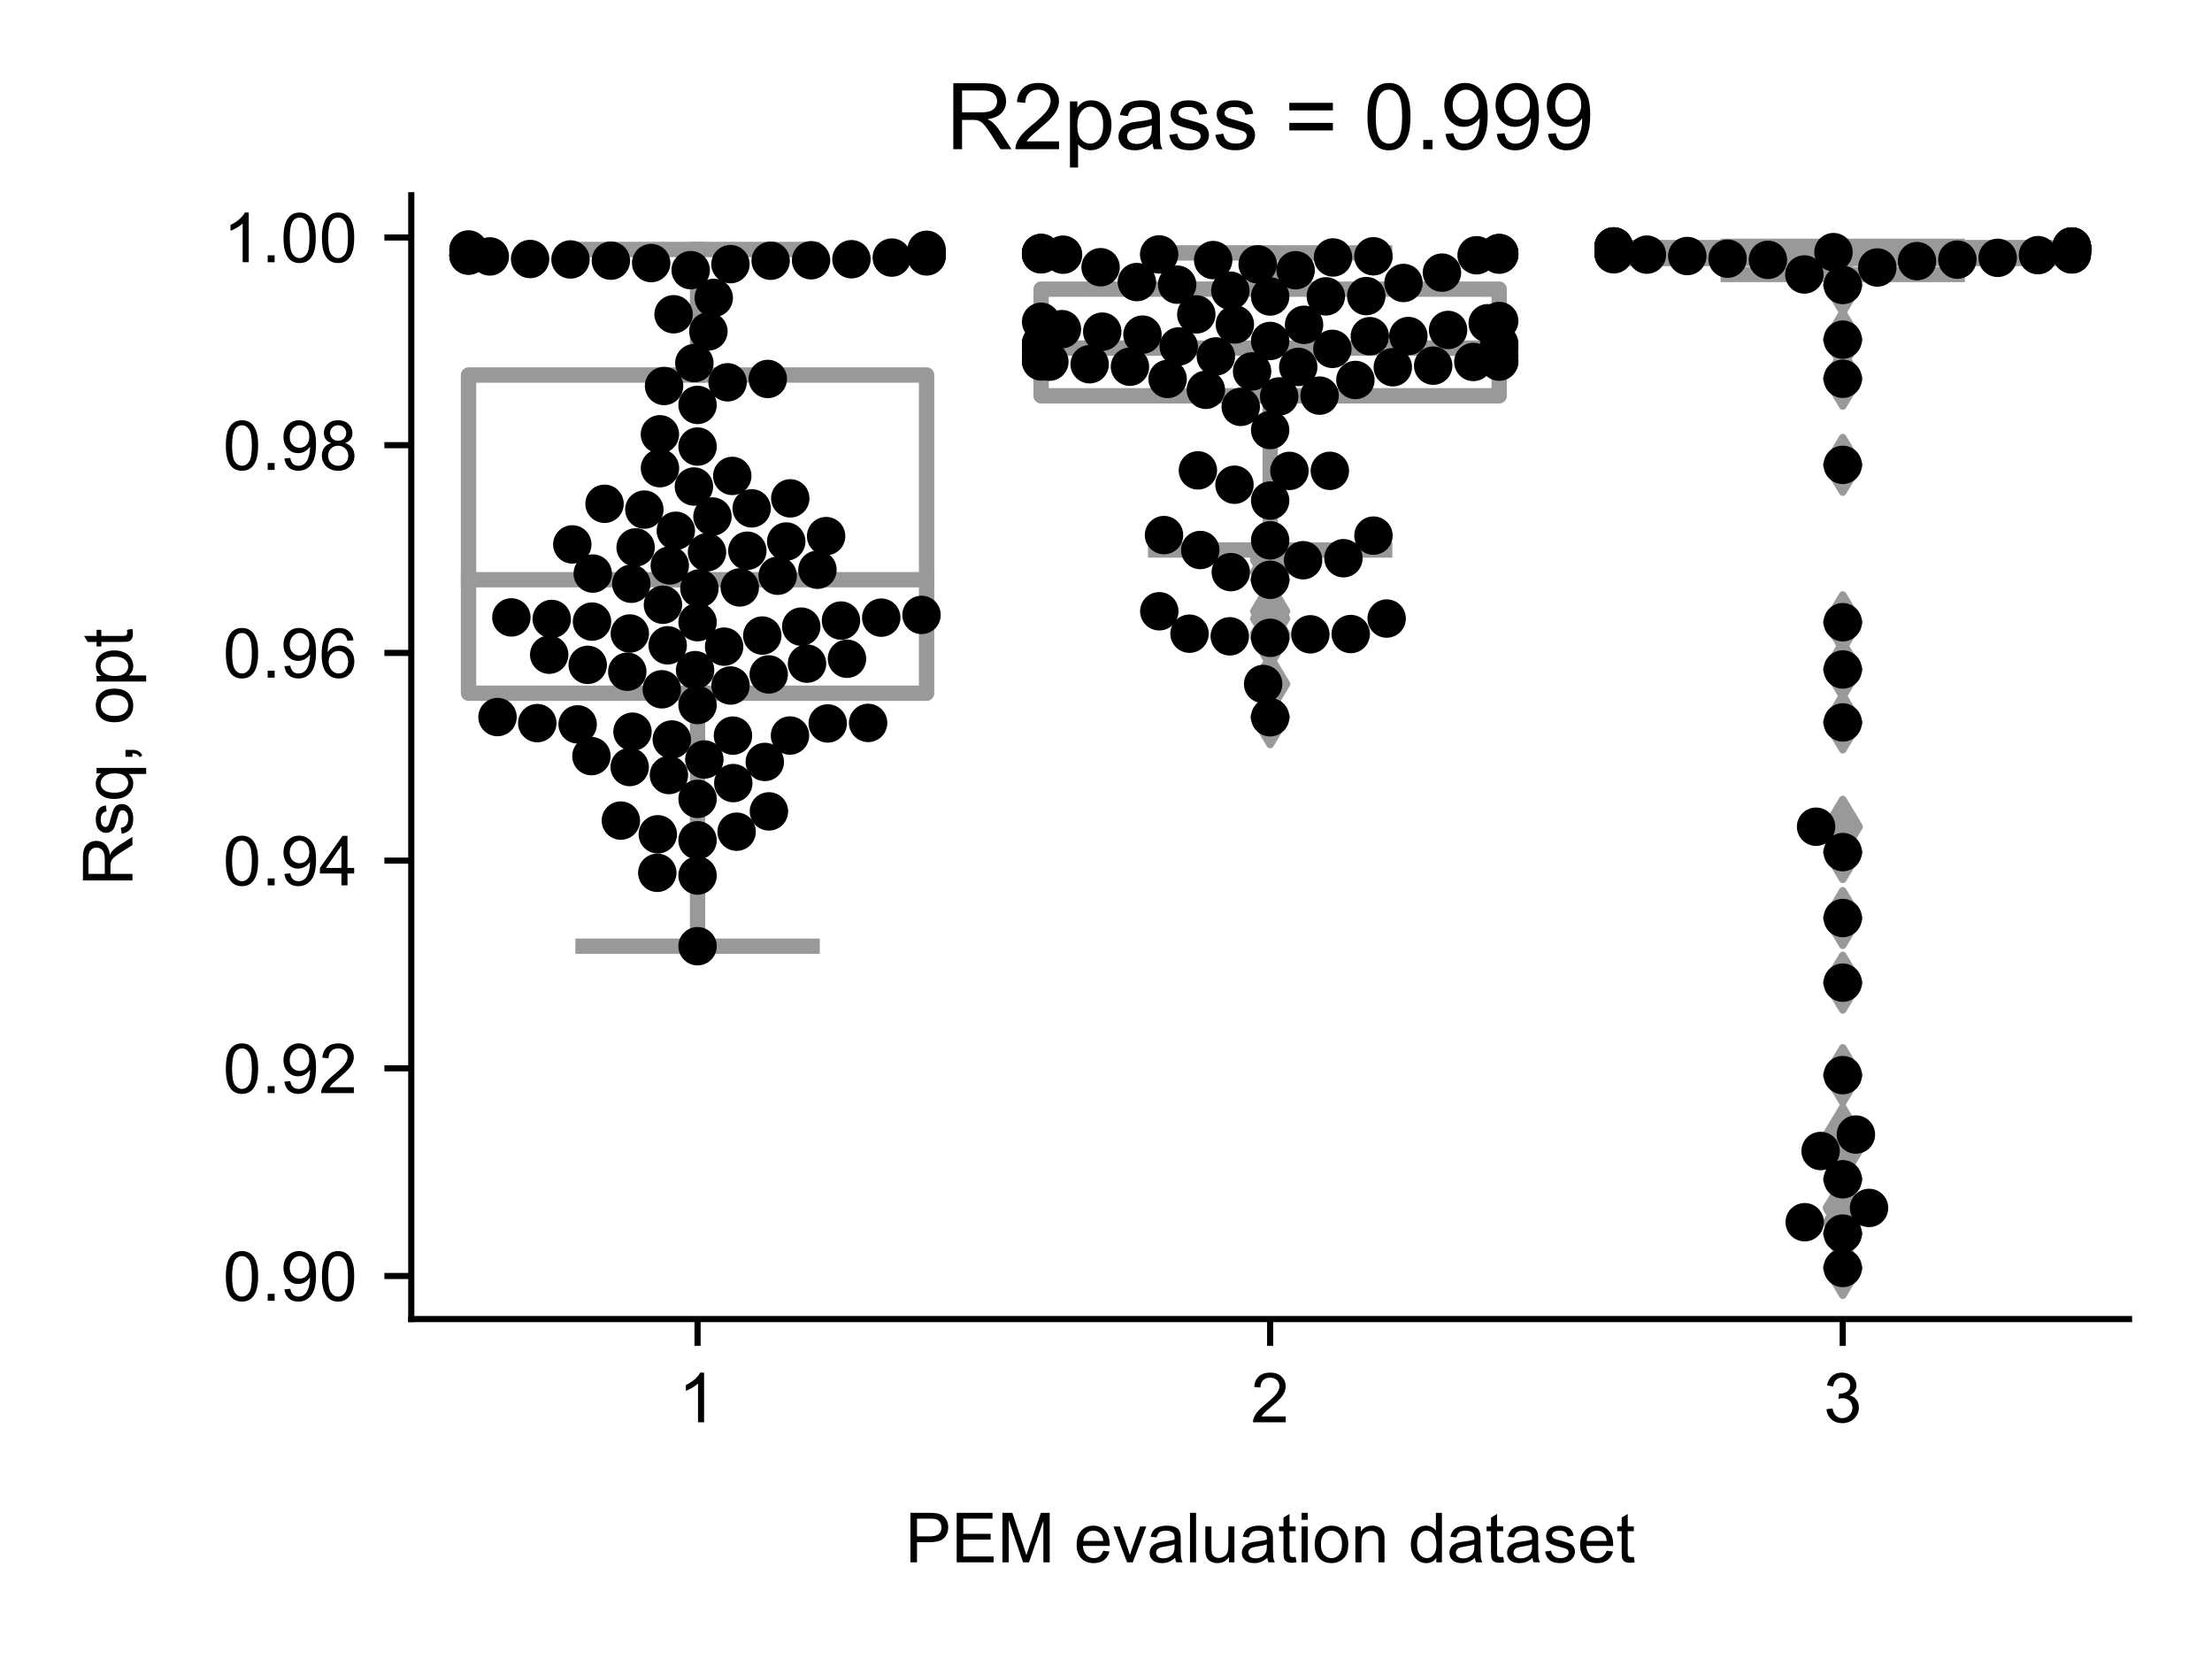 <?xml version="1.0" encoding="utf-8" standalone="no"?>
<!DOCTYPE svg PUBLIC "-//W3C//DTD SVG 1.1//EN"
  "http://www.w3.org/Graphics/SVG/1.1/DTD/svg11.dtd">
<!-- Created with matplotlib (https://matplotlib.org/) -->
<svg height="216pt" version="1.1" viewBox="0 0 288 216" width="288pt" xmlns="http://www.w3.org/2000/svg" xmlns:xlink="http://www.w3.org/1999/xlink">
 <defs>
  <style type="text/css">*{stroke-linecap:butt;stroke-linejoin:round;}</style>
 </defs>
 <g id="figure_1">
  <g id="patch_1">
   <path d="M 0 216 
L 288 216 
L 288 0 
L 0 0 
z
" style="fill:#ffffff;"/>
  </g>
  <g id="axes_1">
   <g id="patch_2">
    <path d="M 53.546 171.738 
L 277.2 171.738 
L 277.2 25.425 
L 53.546 25.425 
z
" style="fill:#ffffff;"/>
   </g>
   <g id="patch_3">
    <path clip-path="url(#p76dfbce384)" d="M 61.001 90.257 
L 120.642 90.257 
L 120.642 48.824 
L 61.001 48.824 
L 61.001 90.257 
z
" style="fill:#ffffff;stroke:#999999;stroke-linejoin:miter;stroke-width:2;"/>
   </g>
   <g id="patch_4">
    <path clip-path="url(#p76dfbce384)" d="M 135.552 51.536 
L 195.193 51.536 
L 195.193 37.648 
L 135.552 37.648 
L 135.552 51.536 
z
" style="fill:#ffffff;stroke:#999999;stroke-linejoin:miter;stroke-width:2;"/>
   </g>
   <g id="patch_5">
    <path clip-path="url(#p76dfbce384)" d="M 210.104 33.653 
L 269.745 33.653 
L 269.745 32.232 
L 210.104 32.232 
L 210.104 33.653 
z
" style="fill:#ffffff;stroke:#999999;stroke-linejoin:miter;stroke-width:2;"/>
   </g>
   <g id="matplotlib.axis_1">
    <g id="xtick_1">
     <g id="line2d_1">
      <defs>
       <path d="M 0 0 
L 0 3.5 
" id="m4448855634" style="stroke:#000000;stroke-width:0.8;"/>
      </defs>
      <g>
       <use style="stroke:#000000;stroke-width:0.8;" x="90.821" xlink:href="#m4448855634" y="171.738"/>
      </g>
     </g>
     <g id="text_1">
      <!-- 1 -->
      <g transform="translate(88.319 185.18)scale(0.09 -0.09)">
       <defs>
        <path d="M 37.25 0 
L 28.469 0 
L 28.469 56 
Q 25.297 52.984 20.141 49.953 
Q 14.984 46.922 10.891 45.406 
L 10.891 53.906 
Q 18.266 57.375 23.781 62.297 
Q 29.297 67.234 31.594 71.875 
L 37.25 71.875 
z
" id="ArialMT-49"/>
       </defs>
       <use xlink:href="#ArialMT-49"/>
      </g>
     </g>
    </g>
    <g id="xtick_2">
     <g id="line2d_2">
      <g>
       <use style="stroke:#000000;stroke-width:0.8;" x="165.373" xlink:href="#m4448855634" y="171.738"/>
      </g>
     </g>
     <g id="text_2">
      <!-- 2 -->
      <g transform="translate(162.87 185.18)scale(0.09 -0.09)">
       <defs>
        <path d="M 50.344 8.453 
L 50.344 0 
L 3.031 0 
Q 2.938 3.172 4.047 6.109 
Q 5.859 10.938 9.828 15.625 
Q 13.812 20.312 21.344 26.469 
Q 33.016 36.031 37.109 41.625 
Q 41.219 47.219 41.219 52.203 
Q 41.219 57.422 37.469 61 
Q 33.734 64.594 27.734 64.594 
Q 21.391 64.594 17.578 60.781 
Q 13.766 56.984 13.719 50.25 
L 4.688 51.172 
Q 5.609 61.281 11.656 66.578 
Q 17.719 71.875 27.938 71.875 
Q 38.234 71.875 44.234 66.156 
Q 50.25 60.453 50.25 52 
Q 50.25 47.703 48.484 43.547 
Q 46.734 39.406 42.656 34.812 
Q 38.578 30.219 29.109 22.219 
Q 21.188 15.578 18.938 13.203 
Q 16.703 10.844 15.234 8.453 
z
" id="ArialMT-50"/>
       </defs>
       <use xlink:href="#ArialMT-50"/>
      </g>
     </g>
    </g>
    <g id="xtick_3">
     <g id="line2d_3">
      <g>
       <use style="stroke:#000000;stroke-width:0.8;" x="239.924" xlink:href="#m4448855634" y="171.738"/>
      </g>
     </g>
     <g id="text_3">
      <!-- 3 -->
      <g transform="translate(237.422 185.18)scale(0.09 -0.09)">
       <defs>
        <path d="M 4.203 18.891 
L 12.984 20.062 
Q 14.5 12.594 18.141 9.297 
Q 21.781 6 27 6 
Q 33.203 6 37.469 10.297 
Q 41.75 14.594 41.75 20.953 
Q 41.75 27 37.797 30.922 
Q 33.844 34.859 27.734 34.859 
Q 25.25 34.859 21.531 33.891 
L 22.516 41.609 
Q 23.391 41.5 23.922 41.5 
Q 29.547 41.5 34.031 44.422 
Q 38.531 47.359 38.531 53.469 
Q 38.531 58.297 35.25 61.469 
Q 31.984 64.656 26.812 64.656 
Q 21.688 64.656 18.266 61.422 
Q 14.844 58.203 13.875 51.766 
L 5.078 53.328 
Q 6.688 62.156 12.391 67.016 
Q 18.109 71.875 26.609 71.875 
Q 32.469 71.875 37.391 69.359 
Q 42.328 66.844 44.938 62.5 
Q 47.562 58.156 47.562 53.266 
Q 47.562 48.641 45.062 44.828 
Q 42.578 41.016 37.703 38.766 
Q 44.047 37.312 47.562 32.688 
Q 51.078 28.078 51.078 21.141 
Q 51.078 11.766 44.234 5.25 
Q 37.406 -1.266 26.953 -1.266 
Q 17.531 -1.266 11.297 4.344 
Q 5.078 9.969 4.203 18.891 
z
" id="ArialMT-51"/>
       </defs>
       <use xlink:href="#ArialMT-51"/>
      </g>
     </g>
    </g>
    <g id="text_4">
     <!-- PEM evaluation dataset -->
     <g transform="translate(117.846 203.411)scale(0.09 -0.09)">
      <defs>
       <path d="M 7.719 0 
L 7.719 71.578 
L 34.719 71.578 
Q 41.844 71.578 45.609 70.906 
Q 50.875 70.016 54.438 67.547 
Q 58.016 65.094 60.188 60.641 
Q 62.359 56.203 62.359 50.875 
Q 62.359 41.75 56.547 35.422 
Q 50.734 29.109 35.547 29.109 
L 17.188 29.109 
L 17.188 0 
z
M 17.188 37.547 
L 35.688 37.547 
Q 44.875 37.547 48.734 40.969 
Q 52.594 44.391 52.594 50.594 
Q 52.594 55.078 50.312 58.266 
Q 48.047 61.469 44.344 62.5 
Q 41.938 63.141 35.5 63.141 
L 17.188 63.141 
z
" id="ArialMT-80"/>
       <path d="M 7.906 0 
L 7.906 71.578 
L 59.672 71.578 
L 59.672 63.141 
L 17.391 63.141 
L 17.391 41.219 
L 56.984 41.219 
L 56.984 32.812 
L 17.391 32.812 
L 17.391 8.453 
L 61.328 8.453 
L 61.328 0 
z
" id="ArialMT-69"/>
       <path d="M 7.422 0 
L 7.422 71.578 
L 21.688 71.578 
L 38.625 20.906 
Q 40.969 13.812 42.047 10.297 
Q 43.266 14.203 45.844 21.781 
L 62.984 71.578 
L 75.734 71.578 
L 75.734 0 
L 66.609 0 
L 66.609 59.906 
L 45.797 0 
L 37.25 0 
L 16.547 60.938 
L 16.547 0 
z
" id="ArialMT-77"/>
       <path id="ArialMT-32"/>
       <path d="M 42.094 16.703 
L 51.172 15.578 
Q 49.031 7.625 43.219 3.219 
Q 37.406 -1.172 28.375 -1.172 
Q 17 -1.172 10.328 5.828 
Q 3.656 12.844 3.656 25.484 
Q 3.656 38.578 10.391 45.797 
Q 17.141 53.031 27.875 53.031 
Q 38.281 53.031 44.875 45.953 
Q 51.469 38.875 51.469 26.031 
Q 51.469 25.25 51.422 23.688 
L 12.75 23.688 
Q 13.234 15.141 17.578 10.594 
Q 21.922 6.062 28.422 6.062 
Q 33.25 6.062 36.672 8.594 
Q 40.094 11.141 42.094 16.703 
z
M 13.234 30.906 
L 42.188 30.906 
Q 41.609 37.453 38.875 40.719 
Q 34.672 45.797 27.984 45.797 
Q 21.922 45.797 17.797 41.75 
Q 13.672 37.703 13.234 30.906 
z
" id="ArialMT-101"/>
       <path d="M 21 0 
L 1.266 51.859 
L 10.547 51.859 
L 21.688 20.797 
Q 23.484 15.766 25 10.359 
Q 26.172 14.453 28.266 20.219 
L 39.797 51.859 
L 48.828 51.859 
L 29.203 0 
z
" id="ArialMT-118"/>
       <path d="M 40.438 6.391 
Q 35.547 2.25 31.031 0.531 
Q 26.516 -1.172 21.344 -1.172 
Q 12.797 -1.172 8.203 3 
Q 3.609 7.172 3.609 13.672 
Q 3.609 17.484 5.344 20.625 
Q 7.078 23.781 9.891 25.688 
Q 12.703 27.594 16.219 28.562 
Q 18.797 29.25 24.031 29.891 
Q 34.672 31.156 39.703 32.906 
Q 39.75 34.719 39.75 35.203 
Q 39.75 40.578 37.25 42.781 
Q 33.891 45.75 27.25 45.75 
Q 21.047 45.75 18.094 43.578 
Q 15.141 41.406 13.719 35.891 
L 5.125 37.062 
Q 6.297 42.578 8.984 45.969 
Q 11.672 49.359 16.75 51.188 
Q 21.828 53.031 28.516 53.031 
Q 35.156 53.031 39.297 51.469 
Q 43.453 49.906 45.406 47.531 
Q 47.359 45.172 48.141 41.547 
Q 48.578 39.312 48.578 33.453 
L 48.578 21.734 
Q 48.578 9.469 49.141 6.219 
Q 49.703 2.984 51.375 0 
L 42.188 0 
Q 40.828 2.734 40.438 6.391 
z
M 39.703 26.031 
Q 34.906 24.078 25.344 22.703 
Q 19.922 21.922 17.672 20.938 
Q 15.438 19.969 14.203 18.094 
Q 12.984 16.219 12.984 13.922 
Q 12.984 10.406 15.641 8.062 
Q 18.312 5.719 23.438 5.719 
Q 28.516 5.719 32.469 7.938 
Q 36.422 10.156 38.281 14.016 
Q 39.703 17 39.703 22.797 
z
" id="ArialMT-97"/>
       <path d="M 6.391 0 
L 6.391 71.578 
L 15.188 71.578 
L 15.188 0 
z
" id="ArialMT-108"/>
       <path d="M 40.578 0 
L 40.578 7.625 
Q 34.516 -1.172 24.125 -1.172 
Q 19.531 -1.172 15.547 0.578 
Q 11.578 2.344 9.641 5 
Q 7.719 7.672 6.938 11.531 
Q 6.391 14.109 6.391 19.734 
L 6.391 51.859 
L 15.188 51.859 
L 15.188 23.094 
Q 15.188 16.219 15.719 13.812 
Q 16.547 10.359 19.234 8.375 
Q 21.922 6.391 25.875 6.391 
Q 29.828 6.391 33.297 8.422 
Q 36.766 10.453 38.203 13.938 
Q 39.656 17.438 39.656 24.078 
L 39.656 51.859 
L 48.438 51.859 
L 48.438 0 
z
" id="ArialMT-117"/>
       <path d="M 25.781 7.859 
L 27.047 0.094 
Q 23.344 -0.688 20.406 -0.688 
Q 15.625 -0.688 12.984 0.828 
Q 10.359 2.344 9.281 4.812 
Q 8.203 7.281 8.203 15.188 
L 8.203 45.016 
L 1.766 45.016 
L 1.766 51.859 
L 8.203 51.859 
L 8.203 64.703 
L 16.938 69.969 
L 16.938 51.859 
L 25.781 51.859 
L 25.781 45.016 
L 16.938 45.016 
L 16.938 14.703 
Q 16.938 10.938 17.406 9.859 
Q 17.875 8.797 18.922 8.156 
Q 19.969 7.516 21.922 7.516 
Q 23.391 7.516 25.781 7.859 
z
" id="ArialMT-116"/>
       <path d="M 6.641 61.469 
L 6.641 71.578 
L 15.438 71.578 
L 15.438 61.469 
z
M 6.641 0 
L 6.641 51.859 
L 15.438 51.859 
L 15.438 0 
z
" id="ArialMT-105"/>
       <path d="M 3.328 25.922 
Q 3.328 40.328 11.328 47.266 
Q 18.016 53.031 27.641 53.031 
Q 38.328 53.031 45.109 46.016 
Q 51.906 39.016 51.906 26.656 
Q 51.906 16.656 48.906 10.906 
Q 45.906 5.172 40.156 2 
Q 34.422 -1.172 27.641 -1.172 
Q 16.75 -1.172 10.031 5.812 
Q 3.328 12.797 3.328 25.922 
z
M 12.359 25.922 
Q 12.359 15.969 16.703 11.016 
Q 21.047 6.062 27.641 6.062 
Q 34.188 6.062 38.531 11.031 
Q 42.875 16.016 42.875 26.219 
Q 42.875 35.844 38.5 40.797 
Q 34.125 45.75 27.641 45.75 
Q 21.047 45.75 16.703 40.812 
Q 12.359 35.891 12.359 25.922 
z
" id="ArialMT-111"/>
       <path d="M 6.594 0 
L 6.594 51.859 
L 14.5 51.859 
L 14.5 44.484 
Q 20.219 53.031 31 53.031 
Q 35.688 53.031 39.625 51.344 
Q 43.562 49.656 45.516 46.922 
Q 47.469 44.188 48.25 40.438 
Q 48.734 37.984 48.734 31.891 
L 48.734 0 
L 39.938 0 
L 39.938 31.547 
Q 39.938 36.922 38.906 39.578 
Q 37.891 42.234 35.281 43.812 
Q 32.672 45.406 29.156 45.406 
Q 23.531 45.406 19.453 41.844 
Q 15.375 38.281 15.375 28.328 
L 15.375 0 
z
" id="ArialMT-110"/>
       <path d="M 40.234 0 
L 40.234 6.547 
Q 35.297 -1.172 25.734 -1.172 
Q 19.531 -1.172 14.328 2.25 
Q 9.125 5.672 6.266 11.797 
Q 3.422 17.922 3.422 25.875 
Q 3.422 33.641 6 39.969 
Q 8.594 46.297 13.766 49.656 
Q 18.953 53.031 25.344 53.031 
Q 30.031 53.031 33.688 51.047 
Q 37.359 49.078 39.656 45.906 
L 39.656 71.578 
L 48.391 71.578 
L 48.391 0 
z
M 12.453 25.875 
Q 12.453 15.922 16.641 10.984 
Q 20.844 6.062 26.562 6.062 
Q 32.328 6.062 36.344 10.766 
Q 40.375 15.484 40.375 25.141 
Q 40.375 35.797 36.266 40.766 
Q 32.172 45.75 26.172 45.75 
Q 20.312 45.75 16.375 40.969 
Q 12.453 36.188 12.453 25.875 
z
" id="ArialMT-100"/>
       <path d="M 3.078 15.484 
L 11.766 16.844 
Q 12.5 11.625 15.844 8.844 
Q 19.188 6.062 25.203 6.062 
Q 31.25 6.062 34.172 8.516 
Q 37.109 10.984 37.109 14.312 
Q 37.109 17.281 34.516 19 
Q 32.719 20.172 25.531 21.969 
Q 15.875 24.422 12.141 26.203 
Q 8.406 27.984 6.469 31.125 
Q 4.547 34.281 4.547 38.094 
Q 4.547 41.547 6.125 44.5 
Q 7.719 47.469 10.453 49.422 
Q 12.5 50.922 16.031 51.969 
Q 19.578 53.031 23.641 53.031 
Q 29.734 53.031 34.344 51.266 
Q 38.969 49.516 41.156 46.5 
Q 43.359 43.5 44.188 38.484 
L 35.594 37.312 
Q 35.016 41.312 32.203 43.547 
Q 29.391 45.797 24.266 45.797 
Q 18.219 45.797 15.625 43.797 
Q 13.031 41.797 13.031 39.109 
Q 13.031 37.406 14.109 36.031 
Q 15.188 34.625 17.484 33.688 
Q 18.797 33.203 25.25 31.453 
Q 34.578 28.953 38.25 27.359 
Q 41.938 25.781 44.031 22.75 
Q 46.141 19.734 46.141 15.234 
Q 46.141 10.844 43.578 6.953 
Q 41.016 3.078 36.172 0.953 
Q 31.344 -1.172 25.25 -1.172 
Q 15.141 -1.172 9.844 3.031 
Q 4.547 7.234 3.078 15.484 
z
" id="ArialMT-115"/>
      </defs>
      <use xlink:href="#ArialMT-80"/>
      <use x="66.699" xlink:href="#ArialMT-69"/>
      <use x="133.398" xlink:href="#ArialMT-77"/>
      <use x="216.699" xlink:href="#ArialMT-32"/>
      <use x="244.482" xlink:href="#ArialMT-101"/>
      <use x="300.098" xlink:href="#ArialMT-118"/>
      <use x="350.098" xlink:href="#ArialMT-97"/>
      <use x="405.713" xlink:href="#ArialMT-108"/>
      <use x="427.93" xlink:href="#ArialMT-117"/>
      <use x="483.545" xlink:href="#ArialMT-97"/>
      <use x="539.16" xlink:href="#ArialMT-116"/>
      <use x="566.943" xlink:href="#ArialMT-105"/>
      <use x="589.16" xlink:href="#ArialMT-111"/>
      <use x="644.775" xlink:href="#ArialMT-110"/>
      <use x="700.391" xlink:href="#ArialMT-32"/>
      <use x="728.174" xlink:href="#ArialMT-100"/>
      <use x="783.789" xlink:href="#ArialMT-97"/>
      <use x="839.404" xlink:href="#ArialMT-116"/>
      <use x="867.188" xlink:href="#ArialMT-97"/>
      <use x="922.803" xlink:href="#ArialMT-115"/>
      <use x="972.803" xlink:href="#ArialMT-101"/>
      <use x="1028.418" xlink:href="#ArialMT-116"/>
     </g>
    </g>
   </g>
   <g id="matplotlib.axis_2">
    <g id="ytick_1">
     <g id="line2d_4">
      <defs>
       <path d="M 0 0 
L -3.5 0 
" id="mbd4e9c0786" style="stroke:#000000;stroke-width:0.8;"/>
      </defs>
      <g>
       <use style="stroke:#000000;stroke-width:0.8;" x="53.546" xlink:href="#mbd4e9c0786" y="166.137"/>
      </g>
     </g>
     <g id="text_5">
      <!-- 0.90 -->
      <g transform="translate(29.031 169.358)scale(0.09 -0.09)">
       <defs>
        <path d="M 4.156 35.297 
Q 4.156 48 6.766 55.734 
Q 9.375 63.484 14.516 67.672 
Q 19.672 71.875 27.484 71.875 
Q 33.25 71.875 37.594 69.547 
Q 41.938 67.234 44.766 62.859 
Q 47.609 58.5 49.219 52.219 
Q 50.828 45.953 50.828 35.297 
Q 50.828 22.703 48.234 14.969 
Q 45.656 7.234 40.5 3 
Q 35.359 -1.219 27.484 -1.219 
Q 17.141 -1.219 11.234 6.203 
Q 4.156 15.141 4.156 35.297 
z
M 13.188 35.297 
Q 13.188 17.672 17.312 11.828 
Q 21.438 6 27.484 6 
Q 33.547 6 37.672 11.859 
Q 41.797 17.719 41.797 35.297 
Q 41.797 52.984 37.672 58.781 
Q 33.547 64.594 27.391 64.594 
Q 21.344 64.594 17.719 59.469 
Q 13.188 52.938 13.188 35.297 
z
" id="ArialMT-48"/>
        <path d="M 9.078 0 
L 9.078 10.016 
L 19.094 10.016 
L 19.094 0 
z
" id="ArialMT-46"/>
        <path d="M 5.469 16.547 
L 13.922 17.328 
Q 14.984 11.375 18.016 8.688 
Q 21.047 6 25.781 6 
Q 29.828 6 32.875 7.859 
Q 35.938 9.719 37.891 12.812 
Q 39.844 15.922 41.156 21.188 
Q 42.484 26.469 42.484 31.938 
Q 42.484 32.516 42.438 33.688 
Q 39.797 29.5 35.234 26.875 
Q 30.672 24.266 25.344 24.266 
Q 16.453 24.266 10.297 30.703 
Q 4.156 37.156 4.156 47.703 
Q 4.156 58.594 10.578 65.234 
Q 17 71.875 26.656 71.875 
Q 33.641 71.875 39.422 68.109 
Q 45.219 64.359 48.219 57.391 
Q 51.219 50.438 51.219 37.25 
Q 51.219 23.531 48.234 15.406 
Q 45.266 7.281 39.375 3.031 
Q 33.5 -1.219 25.594 -1.219 
Q 17.188 -1.219 11.859 3.438 
Q 6.547 8.109 5.469 16.547 
z
M 41.453 48.141 
Q 41.453 55.719 37.422 60.156 
Q 33.406 64.594 27.734 64.594 
Q 21.875 64.594 17.531 59.812 
Q 13.188 55.031 13.188 47.406 
Q 13.188 40.578 17.312 36.297 
Q 21.438 32.031 27.484 32.031 
Q 33.594 32.031 37.516 36.297 
Q 41.453 40.578 41.453 48.141 
z
" id="ArialMT-57"/>
       </defs>
       <use xlink:href="#ArialMT-48"/>
       <use x="55.615" xlink:href="#ArialMT-46"/>
       <use x="83.398" xlink:href="#ArialMT-57"/>
       <use x="139.014" xlink:href="#ArialMT-48"/>
      </g>
     </g>
    </g>
    <g id="ytick_2">
     <g id="line2d_5">
      <g>
       <use style="stroke:#000000;stroke-width:0.8;" x="53.546" xlink:href="#mbd4e9c0786" y="139.094"/>
      </g>
     </g>
     <g id="text_6">
      <!-- 0.92 -->
      <g transform="translate(29.031 142.315)scale(0.09 -0.09)">
       <use xlink:href="#ArialMT-48"/>
       <use x="55.615" xlink:href="#ArialMT-46"/>
       <use x="83.398" xlink:href="#ArialMT-57"/>
       <use x="139.014" xlink:href="#ArialMT-50"/>
      </g>
     </g>
    </g>
    <g id="ytick_3">
     <g id="line2d_6">
      <g>
       <use style="stroke:#000000;stroke-width:0.8;" x="53.546" xlink:href="#mbd4e9c0786" y="112.05"/>
      </g>
     </g>
     <g id="text_7">
      <!-- 0.94 -->
      <g transform="translate(29.031 115.271)scale(0.09 -0.09)">
       <defs>
        <path d="M 32.328 0 
L 32.328 17.141 
L 1.266 17.141 
L 1.266 25.203 
L 33.938 71.578 
L 41.109 71.578 
L 41.109 25.203 
L 50.781 25.203 
L 50.781 17.141 
L 41.109 17.141 
L 41.109 0 
z
M 32.328 25.203 
L 32.328 57.469 
L 9.906 25.203 
z
" id="ArialMT-52"/>
       </defs>
       <use xlink:href="#ArialMT-48"/>
       <use x="55.615" xlink:href="#ArialMT-46"/>
       <use x="83.398" xlink:href="#ArialMT-57"/>
       <use x="139.014" xlink:href="#ArialMT-52"/>
      </g>
     </g>
    </g>
    <g id="ytick_4">
     <g id="line2d_7">
      <g>
       <use style="stroke:#000000;stroke-width:0.8;" x="53.546" xlink:href="#mbd4e9c0786" y="85.007"/>
      </g>
     </g>
     <g id="text_8">
      <!-- 0.96 -->
      <g transform="translate(29.031 88.228)scale(0.09 -0.09)">
       <defs>
        <path d="M 49.75 54.047 
L 41.016 53.375 
Q 39.844 58.547 37.703 60.891 
Q 34.125 64.656 28.906 64.656 
Q 24.703 64.656 21.531 62.312 
Q 17.391 59.281 14.984 53.469 
Q 12.594 47.656 12.5 36.922 
Q 15.672 41.75 20.266 44.094 
Q 24.859 46.438 29.891 46.438 
Q 38.672 46.438 44.844 39.969 
Q 51.031 33.5 51.031 23.25 
Q 51.031 16.5 48.125 10.719 
Q 45.219 4.938 40.141 1.859 
Q 35.062 -1.219 28.609 -1.219 
Q 17.625 -1.219 10.688 6.859 
Q 3.766 14.938 3.766 33.5 
Q 3.766 54.25 11.422 63.672 
Q 18.109 71.875 29.438 71.875 
Q 37.891 71.875 43.281 67.141 
Q 48.688 62.406 49.75 54.047 
z
M 13.875 23.188 
Q 13.875 18.656 15.797 14.5 
Q 17.719 10.359 21.188 8.172 
Q 24.656 6 28.469 6 
Q 34.031 6 38.031 10.484 
Q 42.047 14.984 42.047 22.703 
Q 42.047 30.125 38.078 34.391 
Q 34.125 38.672 28.125 38.672 
Q 22.172 38.672 18.016 34.391 
Q 13.875 30.125 13.875 23.188 
z
" id="ArialMT-54"/>
       </defs>
       <use xlink:href="#ArialMT-48"/>
       <use x="55.615" xlink:href="#ArialMT-46"/>
       <use x="83.398" xlink:href="#ArialMT-57"/>
       <use x="139.014" xlink:href="#ArialMT-54"/>
      </g>
     </g>
    </g>
    <g id="ytick_5">
     <g id="line2d_8">
      <g>
       <use style="stroke:#000000;stroke-width:0.8;" x="53.546" xlink:href="#mbd4e9c0786" y="57.963"/>
      </g>
     </g>
     <g id="text_9">
      <!-- 0.98 -->
      <g transform="translate(29.031 61.184)scale(0.09 -0.09)">
       <defs>
        <path d="M 17.672 38.812 
Q 12.203 40.828 9.562 44.531 
Q 6.938 48.25 6.938 53.422 
Q 6.938 61.234 12.547 66.547 
Q 18.172 71.875 27.484 71.875 
Q 36.859 71.875 42.578 66.422 
Q 48.297 60.984 48.297 53.172 
Q 48.297 48.188 45.672 44.5 
Q 43.062 40.828 37.75 38.812 
Q 44.344 36.672 47.781 31.875 
Q 51.219 27.094 51.219 20.453 
Q 51.219 11.281 44.719 5.031 
Q 38.234 -1.219 27.641 -1.219 
Q 17.047 -1.219 10.547 5.047 
Q 4.047 11.328 4.047 20.703 
Q 4.047 27.688 7.594 32.391 
Q 11.141 37.109 17.672 38.812 
z
M 15.922 53.719 
Q 15.922 48.641 19.188 45.406 
Q 22.469 42.188 27.688 42.188 
Q 32.766 42.188 36.016 45.375 
Q 39.266 48.578 39.266 53.219 
Q 39.266 58.062 35.906 61.359 
Q 32.562 64.656 27.594 64.656 
Q 22.562 64.656 19.234 61.422 
Q 15.922 58.203 15.922 53.719 
z
M 13.094 20.656 
Q 13.094 16.891 14.875 13.375 
Q 16.656 9.859 20.172 7.922 
Q 23.688 6 27.734 6 
Q 34.031 6 38.125 10.047 
Q 42.234 14.109 42.234 20.359 
Q 42.234 26.703 38.016 30.859 
Q 33.797 35.016 27.438 35.016 
Q 21.234 35.016 17.156 30.906 
Q 13.094 26.812 13.094 20.656 
z
" id="ArialMT-56"/>
       </defs>
       <use xlink:href="#ArialMT-48"/>
       <use x="55.615" xlink:href="#ArialMT-46"/>
       <use x="83.398" xlink:href="#ArialMT-57"/>
       <use x="139.014" xlink:href="#ArialMT-56"/>
      </g>
     </g>
    </g>
    <g id="ytick_6">
     <g id="line2d_9">
      <g>
       <use style="stroke:#000000;stroke-width:0.8;" x="53.546" xlink:href="#mbd4e9c0786" y="30.92"/>
      </g>
     </g>
     <g id="text_10">
      <!-- 1.00 -->
      <g transform="translate(29.031 34.141)scale(0.09 -0.09)">
       <use xlink:href="#ArialMT-49"/>
       <use x="55.615" xlink:href="#ArialMT-46"/>
       <use x="83.398" xlink:href="#ArialMT-48"/>
       <use x="139.014" xlink:href="#ArialMT-48"/>
      </g>
     </g>
    </g>
    <g id="text_11">
     <!-- Rsq, opt -->
     <g transform="translate(17.242 115.339)rotate(-90)scale(0.09 -0.09)">
      <defs>
       <path d="M 7.859 0 
L 7.859 71.578 
L 39.594 71.578 
Q 49.172 71.578 54.141 69.641 
Q 59.125 67.719 62.109 62.828 
Q 65.094 57.953 65.094 52.047 
Q 65.094 44.438 60.156 39.203 
Q 55.219 33.984 44.922 32.562 
Q 48.688 30.766 50.641 29 
Q 54.781 25.203 58.5 19.484 
L 70.953 0 
L 59.031 0 
L 49.562 14.891 
Q 45.406 21.344 42.719 24.75 
Q 40.047 28.172 37.922 29.531 
Q 35.797 30.906 33.594 31.453 
Q 31.984 31.781 28.328 31.781 
L 17.328 31.781 
L 17.328 0 
z
M 17.328 39.984 
L 37.703 39.984 
Q 44.188 39.984 47.844 41.328 
Q 51.516 42.672 53.422 45.625 
Q 55.328 48.578 55.328 52.047 
Q 55.328 57.125 51.641 60.391 
Q 47.953 63.672 39.984 63.672 
L 17.328 63.672 
z
" id="ArialMT-82"/>
       <path d="M 39.656 -19.875 
L 39.656 5.516 
Q 37.594 2.641 33.906 0.734 
Q 30.219 -1.172 26.078 -1.172 
Q 16.844 -1.172 10.172 6.203 
Q 3.516 13.578 3.516 26.422 
Q 3.516 34.234 6.219 40.422 
Q 8.938 46.625 14.078 49.828 
Q 19.234 53.031 25.391 53.031 
Q 35.016 53.031 40.531 44.922 
L 40.531 51.859 
L 48.438 51.859 
L 48.438 -19.875 
z
M 12.547 26.078 
Q 12.547 16.062 16.75 11.062 
Q 20.953 6.062 26.812 6.062 
Q 32.422 6.062 36.469 10.812 
Q 40.531 15.578 40.531 25.297 
Q 40.531 35.641 36.25 40.859 
Q 31.984 46.094 26.219 46.094 
Q 20.516 46.094 16.531 41.234 
Q 12.547 36.375 12.547 26.078 
z
" id="ArialMT-113"/>
       <path d="M 8.891 0 
L 8.891 10.016 
L 18.891 10.016 
L 18.891 0 
Q 18.891 -5.516 16.938 -8.906 
Q 14.984 -12.312 10.75 -14.156 
L 8.297 -10.406 
Q 11.078 -9.188 12.391 -6.812 
Q 13.719 -4.438 13.875 0 
z
" id="ArialMT-44"/>
       <path d="M 6.594 -19.875 
L 6.594 51.859 
L 14.594 51.859 
L 14.594 45.125 
Q 17.438 49.078 21 51.047 
Q 24.562 53.031 29.641 53.031 
Q 36.281 53.031 41.359 49.609 
Q 46.438 46.188 49.016 39.953 
Q 51.609 33.734 51.609 26.312 
Q 51.609 18.359 48.75 11.984 
Q 45.906 5.609 40.453 2.219 
Q 35.016 -1.172 29 -1.172 
Q 24.609 -1.172 21.109 0.688 
Q 17.625 2.547 15.375 5.375 
L 15.375 -19.875 
z
M 14.547 25.641 
Q 14.547 15.625 18.594 10.844 
Q 22.656 6.062 28.422 6.062 
Q 34.281 6.062 38.453 11.016 
Q 42.625 15.969 42.625 26.375 
Q 42.625 36.281 38.547 41.203 
Q 34.469 46.141 28.812 46.141 
Q 23.188 46.141 18.859 40.891 
Q 14.547 35.641 14.547 25.641 
z
" id="ArialMT-112"/>
      </defs>
      <use xlink:href="#ArialMT-82"/>
      <use x="72.217" xlink:href="#ArialMT-115"/>
      <use x="122.217" xlink:href="#ArialMT-113"/>
      <use x="177.832" xlink:href="#ArialMT-44"/>
      <use x="205.615" xlink:href="#ArialMT-32"/>
      <use x="233.398" xlink:href="#ArialMT-111"/>
      <use x="289.014" xlink:href="#ArialMT-112"/>
      <use x="344.629" xlink:href="#ArialMT-116"/>
     </g>
    </g>
   </g>
   <g id="line2d_10">
    <path clip-path="url(#p76dfbce384)" d="M 90.821 90.257 
L 90.821 123.194 
" style="fill:none;stroke:#999999;stroke-linecap:square;stroke-width:2;"/>
   </g>
   <g id="line2d_11">
    <path clip-path="url(#p76dfbce384)" d="M 90.821 48.824 
L 90.821 32.482 
" style="fill:none;stroke:#999999;stroke-linecap:square;stroke-width:2;"/>
   </g>
   <g id="line2d_12">
    <path clip-path="url(#p76dfbce384)" d="M 75.911 123.194 
L 105.732 123.194 
" style="fill:none;stroke:#999999;stroke-linecap:square;stroke-width:2;"/>
   </g>
   <g id="line2d_13">
    <path clip-path="url(#p76dfbce384)" d="M 75.911 32.482 
L 105.732 32.482 
" style="fill:none;stroke:#999999;stroke-linecap:square;stroke-width:2;"/>
   </g>
   <g id="line2d_14"/>
   <g id="line2d_15">
    <path clip-path="url(#p76dfbce384)" d="M 165.373 51.536 
L 165.373 71.61 
" style="fill:none;stroke:#999999;stroke-linecap:square;stroke-width:2;"/>
   </g>
   <g id="line2d_16">
    <path clip-path="url(#p76dfbce384)" d="M 165.373 37.648 
L 165.373 32.932 
" style="fill:none;stroke:#999999;stroke-linecap:square;stroke-width:2;"/>
   </g>
   <g id="line2d_17">
    <path clip-path="url(#p76dfbce384)" d="M 150.463 71.61 
L 180.283 71.61 
" style="fill:none;stroke:#999999;stroke-linecap:square;stroke-width:2;"/>
   </g>
   <g id="line2d_18">
    <path clip-path="url(#p76dfbce384)" d="M 150.463 32.932 
L 180.283 32.932 
" style="fill:none;stroke:#999999;stroke-linecap:square;stroke-width:2;"/>
   </g>
   <g id="line2d_19">
    <defs>
     <path d="M -0 3.536 
L 2.121 0 
L -0 -3.536 
L -2.121 -0 
z
" id="m4433d4cca4" style="stroke:#999999;stroke-linejoin:miter;"/>
    </defs>
    <g clip-path="url(#p76dfbce384)">
     <use style="fill:#999999;stroke:#999999;stroke-linejoin:miter;" x="165.373" xlink:href="#m4433d4cca4" y="89.054"/>
     <use style="fill:#999999;stroke:#999999;stroke-linejoin:miter;" x="165.373" xlink:href="#m4433d4cca4" y="93.386"/>
     <use style="fill:#999999;stroke:#999999;stroke-linejoin:miter;" x="165.373" xlink:href="#m4433d4cca4" y="75.486"/>
     <use style="fill:#999999;stroke:#999999;stroke-linejoin:miter;" x="165.373" xlink:href="#m4433d4cca4" y="82.551"/>
     <use style="fill:#999999;stroke:#999999;stroke-linejoin:miter;" x="165.373" xlink:href="#m4433d4cca4" y="72.94"/>
     <use style="fill:#999999;stroke:#999999;stroke-linejoin:miter;" x="165.373" xlink:href="#m4433d4cca4" y="72.68"/>
     <use style="fill:#999999;stroke:#999999;stroke-linejoin:miter;" x="165.373" xlink:href="#m4433d4cca4" y="82.586"/>
     <use style="fill:#999999;stroke:#999999;stroke-linejoin:miter;" x="165.373" xlink:href="#m4433d4cca4" y="82.506"/>
     <use style="fill:#999999;stroke:#999999;stroke-linejoin:miter;" x="165.373" xlink:href="#m4433d4cca4" y="74.49"/>
     <use style="fill:#999999;stroke:#999999;stroke-linejoin:miter;" x="165.373" xlink:href="#m4433d4cca4" y="80.535"/>
     <use style="fill:#999999;stroke:#999999;stroke-linejoin:miter;" x="165.373" xlink:href="#m4433d4cca4" y="82.847"/>
     <use style="fill:#999999;stroke:#999999;stroke-linejoin:miter;" x="165.373" xlink:href="#m4433d4cca4" y="79.587"/>
     <use style="fill:#999999;stroke:#999999;stroke-linejoin:miter;" x="165.373" xlink:href="#m4433d4cca4" y="83.044"/>
    </g>
   </g>
   <g id="line2d_20">
    <path clip-path="url(#p76dfbce384)" d="M 239.924 33.653 
L 239.924 35.736 
" style="fill:none;stroke:#999999;stroke-linecap:square;stroke-width:2;"/>
   </g>
   <g id="line2d_21">
    <path clip-path="url(#p76dfbce384)" d="M 239.924 32.232 
L 239.924 32.076 
" style="fill:none;stroke:#999999;stroke-linecap:square;stroke-width:2;"/>
   </g>
   <g id="line2d_22">
    <path clip-path="url(#p76dfbce384)" d="M 225.014 35.736 
L 254.835 35.736 
" style="fill:none;stroke:#999999;stroke-linecap:square;stroke-width:2;"/>
   </g>
   <g id="line2d_23">
    <path clip-path="url(#p76dfbce384)" d="M 225.014 32.076 
L 254.835 32.076 
" style="fill:none;stroke:#999999;stroke-linecap:square;stroke-width:2;"/>
   </g>
   <g id="line2d_24">
    <g clip-path="url(#p76dfbce384)">
     <use style="fill:#999999;stroke:#999999;stroke-linejoin:miter;" x="239.924" xlink:href="#m4433d4cca4" y="44.222"/>
     <use style="fill:#999999;stroke:#999999;stroke-linejoin:miter;" x="239.924" xlink:href="#m4433d4cca4" y="37.108"/>
     <use style="fill:#999999;stroke:#999999;stroke-linejoin:miter;" x="239.924" xlink:href="#m4433d4cca4" y="60.525"/>
     <use style="fill:#999999;stroke:#999999;stroke-linejoin:miter;" x="239.924" xlink:href="#m4433d4cca4" y="49.317"/>
     <use style="fill:#999999;stroke:#999999;stroke-linejoin:miter;" x="239.924" xlink:href="#m4433d4cca4" y="81.013"/>
     <use style="fill:#999999;stroke:#999999;stroke-linejoin:miter;" x="239.924" xlink:href="#m4433d4cca4" y="87.167"/>
     <use style="fill:#999999;stroke:#999999;stroke-linejoin:miter;" x="239.924" xlink:href="#m4433d4cca4" y="94.064"/>
     <use style="fill:#999999;stroke:#999999;stroke-linejoin:miter;" x="239.924" xlink:href="#m4433d4cca4" y="107.637"/>
     <use style="fill:#999999;stroke:#999999;stroke-linejoin:miter;" x="239.924" xlink:href="#m4433d4cca4" y="110.942"/>
     <use style="fill:#999999;stroke:#999999;stroke-linejoin:miter;" x="239.924" xlink:href="#m4433d4cca4" y="127.944"/>
     <use style="fill:#999999;stroke:#999999;stroke-linejoin:miter;" x="239.924" xlink:href="#m4433d4cca4" y="119.528"/>
     <use style="fill:#999999;stroke:#999999;stroke-linejoin:miter;" x="239.924" xlink:href="#m4433d4cca4" y="147.717"/>
     <use style="fill:#999999;stroke:#999999;stroke-linejoin:miter;" x="239.924" xlink:href="#m4433d4cca4" y="139.982"/>
     <use style="fill:#999999;stroke:#999999;stroke-linejoin:miter;" x="239.924" xlink:href="#m4433d4cca4" y="165.088"/>
     <use style="fill:#999999;stroke:#999999;stroke-linejoin:miter;" x="239.924" xlink:href="#m4433d4cca4" y="153.54"/>
     <use style="fill:#999999;stroke:#999999;stroke-linejoin:miter;" x="239.924" xlink:href="#m4433d4cca4" y="157.271"/>
     <use style="fill:#999999;stroke:#999999;stroke-linejoin:miter;" x="239.924" xlink:href="#m4433d4cca4" y="149.86"/>
     <use style="fill:#999999;stroke:#999999;stroke-linejoin:miter;" x="239.924" xlink:href="#m4433d4cca4" y="159.131"/>
     <use style="fill:#999999;stroke:#999999;stroke-linejoin:miter;" x="239.924" xlink:href="#m4433d4cca4" y="160.611"/>
    </g>
   </g>
   <g id="line2d_25">
    <path clip-path="url(#p76dfbce384)" d="M 61.001 75.479 
L 120.642 75.479 
" style="fill:none;stroke:#999999;stroke-linecap:square;stroke-width:2;"/>
   </g>
   <g id="line2d_26">
    <path clip-path="url(#p76dfbce384)" d="M 135.552 45.325 
L 195.193 45.325 
" style="fill:none;stroke:#999999;stroke-linecap:square;stroke-width:2;"/>
   </g>
   <g id="line2d_27">
    <path clip-path="url(#p76dfbce384)" d="M 210.104 32.647 
L 269.745 32.647 
" style="fill:none;stroke:#999999;stroke-linecap:square;stroke-width:2;"/>
   </g>
   <g id="patch_6">
    <path d="M 53.546 171.738 
L 53.546 25.425 
" style="fill:none;stroke:#000000;stroke-linecap:square;stroke-linejoin:miter;stroke-width:0.8;"/>
   </g>
   <g id="patch_7">
    <path d="M 53.546 171.738 
L 277.2 171.738 
" style="fill:none;stroke:#000000;stroke-linecap:square;stroke-linejoin:miter;stroke-width:0.8;"/>
   </g>
   <g id="PathCollection_1">
    <defs>
     <path d="M 0 2.5 
C 0.663 2.5 1.299 2.237 1.768 1.768 
C 2.237 1.299 2.5 0.663 2.5 -0 
C 2.5 -0.663 2.237 -1.299 1.768 -1.768 
C 1.299 -2.237 0.663 -2.5 0 -2.5 
C -0.663 -2.5 -1.299 -2.237 -1.768 -1.768 
C -2.237 -1.299 -2.5 -0.663 -2.5 0 
C -2.5 0.663 -2.237 1.299 -1.768 1.768 
C -1.299 2.237 -0.663 2.5 0 2.5 
z
" id="C0_0_46f6dadb83"/>
    </defs>
    <g clip-path="url(#p76dfbce384)">
     <use x="90.821" xlink:href="#C0_0_46f6dadb83" y="123.194"/>
    </g>
    <g clip-path="url(#p76dfbce384)">
     <use x="90.821" xlink:href="#C0_0_46f6dadb83" y="113.991"/>
    </g>
    <g clip-path="url(#p76dfbce384)">
     <use x="85.578" xlink:href="#C0_0_46f6dadb83" y="113.639"/>
    </g>
    <g clip-path="url(#p76dfbce384)">
     <use x="90.821" xlink:href="#C0_0_46f6dadb83" y="109.407"/>
    </g>
    <g clip-path="url(#p76dfbce384)">
     <use x="85.645" xlink:href="#C0_0_46f6dadb83" y="108.624"/>
    </g>
    <g clip-path="url(#p76dfbce384)">
     <use x="95.908" xlink:href="#C0_0_46f6dadb83" y="108.285"/>
    </g>
    <g clip-path="url(#p76dfbce384)">
     <use x="80.836" xlink:href="#C0_0_46f6dadb83" y="106.841"/>
    </g>
    <g clip-path="url(#p76dfbce384)">
     <use x="100.113" xlink:href="#C0_0_46f6dadb83" y="105.642"/>
    </g>
    <g clip-path="url(#p76dfbce384)">
     <use x="90.821" xlink:href="#C0_0_46f6dadb83" y="104.012"/>
    </g>
    <g clip-path="url(#p76dfbce384)">
     <use x="95.473" xlink:href="#C0_0_46f6dadb83" y="101.958"/>
    </g>
    <g clip-path="url(#p76dfbce384)">
     <use x="87.094" xlink:href="#C0_0_46f6dadb83" y="100.908"/>
    </g>
    <g clip-path="url(#p76dfbce384)">
     <use x="81.983" xlink:href="#C0_0_46f6dadb83" y="99.865"/>
    </g>
    <g clip-path="url(#p76dfbce384)">
     <use x="99.576" xlink:href="#C0_0_46f6dadb83" y="99.205"/>
    </g>
    <g clip-path="url(#p76dfbce384)">
     <use x="91.707" xlink:href="#C0_0_46f6dadb83" y="98.886"/>
    </g>
    <g clip-path="url(#p76dfbce384)">
     <use x="77.003" xlink:href="#C0_0_46f6dadb83" y="98.448"/>
    </g>
    <g clip-path="url(#p76dfbce384)">
     <use x="87.469" xlink:href="#C0_0_46f6dadb83" y="96.281"/>
    </g>
    <g clip-path="url(#p76dfbce384)">
     <use x="95.43" xlink:href="#C0_0_46f6dadb83" y="95.778"/>
    </g>
    <g clip-path="url(#p76dfbce384)">
     <use x="102.856" xlink:href="#C0_0_46f6dadb83" y="95.766"/>
    </g>
    <g clip-path="url(#p76dfbce384)">
     <use x="82.35" xlink:href="#C0_0_46f6dadb83" y="95.268"/>
    </g>
    <g clip-path="url(#p76dfbce384)">
     <use x="75.21" xlink:href="#C0_0_46f6dadb83" y="94.313"/>
    </g>
    <g clip-path="url(#p76dfbce384)">
     <use x="107.768" xlink:href="#C0_0_46f6dadb83" y="94.192"/>
    </g>
    <g clip-path="url(#p76dfbce384)">
     <use x="69.953" xlink:href="#C0_0_46f6dadb83" y="94.148"/>
    </g>
    <g clip-path="url(#p76dfbce384)">
     <use x="113.029" xlink:href="#C0_0_46f6dadb83" y="94.122"/>
    </g>
    <g clip-path="url(#p76dfbce384)">
     <use x="64.777" xlink:href="#C0_0_46f6dadb83" y="93.361"/>
    </g>
    <g clip-path="url(#p76dfbce384)">
     <use x="90.821" xlink:href="#C0_0_46f6dadb83" y="91.792"/>
    </g>
    <g clip-path="url(#p76dfbce384)">
     <use x="86.165" xlink:href="#C0_0_46f6dadb83" y="89.745"/>
    </g>
    <g clip-path="url(#p76dfbce384)">
     <use x="95.117" xlink:href="#C0_0_46f6dadb83" y="89.253"/>
    </g>
    <g clip-path="url(#p76dfbce384)">
     <use x="100.087" xlink:href="#C0_0_46f6dadb83" y="87.809"/>
    </g>
    <g clip-path="url(#p76dfbce384)">
     <use x="81.673" xlink:href="#C0_0_46f6dadb83" y="87.456"/>
    </g>
    <g clip-path="url(#p76dfbce384)">
     <use x="90.499" xlink:href="#C0_0_46f6dadb83" y="87.253"/>
    </g>
    <g clip-path="url(#p76dfbce384)">
     <use x="76.521" xlink:href="#C0_0_46f6dadb83" y="86.565"/>
    </g>
    <g clip-path="url(#p76dfbce384)">
     <use x="105.072" xlink:href="#C0_0_46f6dadb83" y="86.405"/>
    </g>
    <g clip-path="url(#p76dfbce384)">
     <use x="110.277" xlink:href="#C0_0_46f6dadb83" y="85.768"/>
    </g>
    <g clip-path="url(#p76dfbce384)">
     <use x="71.505" xlink:href="#C0_0_46f6dadb83" y="85.24"/>
    </g>
    <g clip-path="url(#p76dfbce384)">
     <use x="94.279" xlink:href="#C0_0_46f6dadb83" y="84.194"/>
    </g>
    <g clip-path="url(#p76dfbce384)">
     <use x="86.932" xlink:href="#C0_0_46f6dadb83" y="84.019"/>
    </g>
    <g clip-path="url(#p76dfbce384)">
     <use x="99.248" xlink:href="#C0_0_46f6dadb83" y="82.749"/>
    </g>
    <g clip-path="url(#p76dfbce384)">
     <use x="82.003" xlink:href="#C0_0_46f6dadb83" y="82.482"/>
    </g>
    <g clip-path="url(#p76dfbce384)">
     <use x="104.322" xlink:href="#C0_0_46f6dadb83" y="81.586"/>
    </g>
    <g clip-path="url(#p76dfbce384)">
     <use x="90.821" xlink:href="#C0_0_46f6dadb83" y="81.004"/>
    </g>
    <g clip-path="url(#p76dfbce384)">
     <use x="77.08" xlink:href="#C0_0_46f6dadb83" y="80.933"/>
    </g>
    <g clip-path="url(#p76dfbce384)">
     <use x="109.497" xlink:href="#C0_0_46f6dadb83" y="80.797"/>
    </g>
    <g clip-path="url(#p76dfbce384)">
     <use x="71.835" xlink:href="#C0_0_46f6dadb83" y="80.588"/>
    </g>
    <g clip-path="url(#p76dfbce384)">
     <use x="114.738" xlink:href="#C0_0_46f6dadb83" y="80.418"/>
    </g>
    <g clip-path="url(#p76dfbce384)">
     <use x="66.58" xlink:href="#C0_0_46f6dadb83" y="80.386"/>
    </g>
    <g clip-path="url(#p76dfbce384)">
     <use x="119.982" xlink:href="#C0_0_46f6dadb83" y="80.061"/>
    </g>
    <g clip-path="url(#p76dfbce384)">
     <use x="86.314" xlink:href="#C0_0_46f6dadb83" y="78.736"/>
    </g>
    <g clip-path="url(#p76dfbce384)">
     <use x="91.062" xlink:href="#C0_0_46f6dadb83" y="76.61"/>
    </g>
    <g clip-path="url(#p76dfbce384)">
     <use x="96.32" xlink:href="#C0_0_46f6dadb83" y="76.482"/>
    </g>
    <g clip-path="url(#p76dfbce384)">
     <use x="82.194" xlink:href="#C0_0_46f6dadb83" y="76.002"/>
    </g>
    <g clip-path="url(#p76dfbce384)">
     <use x="101.254" xlink:href="#C0_0_46f6dadb83" y="74.957"/>
    </g>
    <g clip-path="url(#p76dfbce384)">
     <use x="77.177" xlink:href="#C0_0_46f6dadb83" y="74.677"/>
    </g>
    <g clip-path="url(#p76dfbce384)">
     <use x="106.433" xlink:href="#C0_0_46f6dadb83" y="74.18"/>
    </g>
    <g clip-path="url(#p76dfbce384)">
     <use x="87.205" xlink:href="#C0_0_46f6dadb83" y="73.619"/>
    </g>
    <g clip-path="url(#p76dfbce384)">
     <use x="92.05" xlink:href="#C0_0_46f6dadb83" y="71.905"/>
    </g>
    <g clip-path="url(#p76dfbce384)">
     <use x="97.305" xlink:href="#C0_0_46f6dadb83" y="71.702"/>
    </g>
    <g clip-path="url(#p76dfbce384)">
     <use x="82.757" xlink:href="#C0_0_46f6dadb83" y="71.27"/>
    </g>
    <g clip-path="url(#p76dfbce384)">
     <use x="74.514" xlink:href="#C0_0_46f6dadb83" y="70.883"/>
    </g>
    <g clip-path="url(#p76dfbce384)">
     <use x="102.367" xlink:href="#C0_0_46f6dadb83" y="70.505"/>
    </g>
    <g clip-path="url(#p76dfbce384)">
     <use x="107.56" xlink:href="#C0_0_46f6dadb83" y="69.803"/>
    </g>
    <g clip-path="url(#p76dfbce384)">
     <use x="87.991" xlink:href="#C0_0_46f6dadb83" y="69.106"/>
    </g>
    <g clip-path="url(#p76dfbce384)">
     <use x="92.762" xlink:href="#C0_0_46f6dadb83" y="67.252"/>
    </g>
    <g clip-path="url(#p76dfbce384)">
     <use x="83.892" xlink:href="#C0_0_46f6dadb83" y="66.35"/>
    </g>
    <g clip-path="url(#p76dfbce384)">
     <use x="97.866" xlink:href="#C0_0_46f6dadb83" y="66.186"/>
    </g>
    <g clip-path="url(#p76dfbce384)">
     <use x="78.71" xlink:href="#C0_0_46f6dadb83" y="65.593"/>
    </g>
    <g clip-path="url(#p76dfbce384)">
     <use x="102.892" xlink:href="#C0_0_46f6dadb83" y="64.887"/>
    </g>
    <g clip-path="url(#p76dfbce384)">
     <use x="90.346" xlink:href="#C0_0_46f6dadb83" y="63.345"/>
    </g>
    <g clip-path="url(#p76dfbce384)">
     <use x="95.341" xlink:href="#C0_0_46f6dadb83" y="61.964"/>
    </g>
    <g clip-path="url(#p76dfbce384)">
     <use x="85.928" xlink:href="#C0_0_46f6dadb83" y="60.957"/>
    </g>
    <g clip-path="url(#p76dfbce384)">
     <use x="90.821" xlink:href="#C0_0_46f6dadb83" y="58.142"/>
    </g>
    <g clip-path="url(#p76dfbce384)">
     <use x="85.919" xlink:href="#C0_0_46f6dadb83" y="56.546"/>
    </g>
    <g clip-path="url(#p76dfbce384)">
     <use x="90.821" xlink:href="#C0_0_46f6dadb83" y="52.719"/>
    </g>
    <g clip-path="url(#p76dfbce384)">
     <use x="86.462" xlink:href="#C0_0_46f6dadb83" y="50.257"/>
    </g>
    <g clip-path="url(#p76dfbce384)">
     <use x="94.73" xlink:href="#C0_0_46f6dadb83" y="49.775"/>
    </g>
    <g clip-path="url(#p76dfbce384)">
     <use x="99.965" xlink:href="#C0_0_46f6dadb83" y="49.341"/>
    </g>
    <g clip-path="url(#p76dfbce384)">
     <use x="90.405" xlink:href="#C0_0_46f6dadb83" y="47.27"/>
    </g>
    <g clip-path="url(#p76dfbce384)">
     <use x="92.234" xlink:href="#C0_0_46f6dadb83" y="43.146"/>
    </g>
    <g clip-path="url(#p76dfbce384)">
     <use x="87.699" xlink:href="#C0_0_46f6dadb83" y="40.917"/>
    </g>
    <g clip-path="url(#p76dfbce384)">
     <use x="92.928" xlink:href="#C0_0_46f6dadb83" y="38.786"/>
    </g>
    <g clip-path="url(#p76dfbce384)">
     <use x="89.928" xlink:href="#C0_0_46f6dadb83" y="35.173"/>
    </g>
    <g clip-path="url(#p76dfbce384)">
     <use x="95.105" xlink:href="#C0_0_46f6dadb83" y="34.392"/>
    </g>
    <g clip-path="url(#p76dfbce384)">
     <use x="84.783" xlink:href="#C0_0_46f6dadb83" y="34.252"/>
    </g>
    <g clip-path="url(#p76dfbce384)">
     <use x="100.338" xlink:href="#C0_0_46f6dadb83" y="33.948"/>
    </g>
    <g clip-path="url(#p76dfbce384)">
     <use x="79.536" xlink:href="#C0_0_46f6dadb83" y="33.938"/>
    </g>
    <g clip-path="url(#p76dfbce384)">
     <use x="105.599" xlink:href="#C0_0_46f6dadb83" y="33.886"/>
    </g>
    <g clip-path="url(#p76dfbce384)">
     <use x="74.279" xlink:href="#C0_0_46f6dadb83" y="33.781"/>
    </g>
    <g clip-path="url(#p76dfbce384)">
     <use x="110.857" xlink:href="#C0_0_46f6dadb83" y="33.752"/>
    </g>
    <g clip-path="url(#p76dfbce384)">
     <use x="69.019" xlink:href="#C0_0_46f6dadb83" y="33.724"/>
    </g>
    <g clip-path="url(#p76dfbce384)">
     <use x="116.111" xlink:href="#C0_0_46f6dadb83" y="33.538"/>
    </g>
    <g clip-path="url(#p76dfbce384)">
     <use x="63.773" xlink:href="#C0_0_46f6dadb83" y="33.387"/>
    </g>
    <g clip-path="url(#p76dfbce384)">
     <use x="120.642" xlink:href="#C0_0_46f6dadb83" y="33.384"/>
    </g>
    <g clip-path="url(#p76dfbce384)">
     <use x="61.001" xlink:href="#C0_0_46f6dadb83" y="33.289"/>
    </g>
    <g clip-path="url(#p76dfbce384)">
     <use x="120.642" xlink:href="#C0_0_46f6dadb83" y="33.285"/>
    </g>
    <g clip-path="url(#p76dfbce384)">
     <use x="61.001" xlink:href="#C0_0_46f6dadb83" y="33.245"/>
    </g>
    <g clip-path="url(#p76dfbce384)">
     <use x="120.642" xlink:href="#C0_0_46f6dadb83" y="33.145"/>
    </g>
    <g clip-path="url(#p76dfbce384)">
     <use x="61.001" xlink:href="#C0_0_46f6dadb83" y="33.132"/>
    </g>
    <g clip-path="url(#p76dfbce384)">
     <use x="120.642" xlink:href="#C0_0_46f6dadb83" y="32.844"/>
    </g>
    <g clip-path="url(#p76dfbce384)">
     <use x="61.001" xlink:href="#C0_0_46f6dadb83" y="32.55"/>
    </g>
    <g clip-path="url(#p76dfbce384)">
     <use x="120.642" xlink:href="#C0_0_46f6dadb83" y="32.523"/>
    </g>
    <g clip-path="url(#p76dfbce384)">
     <use x="61.001" xlink:href="#C0_0_46f6dadb83" y="32.482"/>
    </g>
   </g>
   <g id="PathCollection_2">
    <defs>
     <path d="M 0 2.5 
C 0.663 2.5 1.299 2.237 1.768 1.768 
C 2.237 1.299 2.5 0.663 2.5 -0 
C 2.5 -0.663 2.237 -1.299 1.768 -1.768 
C 1.299 -2.237 0.663 -2.5 0 -2.5 
C -0.663 -2.5 -1.299 -2.237 -1.768 -1.768 
C -2.237 -1.299 -2.5 -0.663 -2.5 0 
C -2.5 0.663 -2.237 1.299 -1.768 1.768 
C -1.299 2.237 -0.663 2.5 0 2.5 
z
" id="C1_0_e79b19d08d"/>
    </defs>
    <g clip-path="url(#p76dfbce384)">
     <use x="165.373" xlink:href="#C1_0_e79b19d08d" y="93.386"/>
    </g>
    <g clip-path="url(#p76dfbce384)">
     <use x="164.46" xlink:href="#C1_0_e79b19d08d" y="89.054"/>
    </g>
    <g clip-path="url(#p76dfbce384)">
     <use x="165.373" xlink:href="#C1_0_e79b19d08d" y="83.044"/>
    </g>
    <g clip-path="url(#p76dfbce384)">
     <use x="160.117" xlink:href="#C1_0_e79b19d08d" y="82.847"/>
    </g>
    <g clip-path="url(#p76dfbce384)">
     <use x="170.605" xlink:href="#C1_0_e79b19d08d" y="82.586"/>
    </g>
    <g clip-path="url(#p76dfbce384)">
     <use x="175.865" xlink:href="#C1_0_e79b19d08d" y="82.551"/>
    </g>
    <g clip-path="url(#p76dfbce384)">
     <use x="154.873" xlink:href="#C1_0_e79b19d08d" y="82.506"/>
    </g>
    <g clip-path="url(#p76dfbce384)">
     <use x="180.541" xlink:href="#C1_0_e79b19d08d" y="80.535"/>
    </g>
    <g clip-path="url(#p76dfbce384)">
     <use x="150.938" xlink:href="#C1_0_e79b19d08d" y="79.587"/>
    </g>
    <g clip-path="url(#p76dfbce384)">
     <use x="165.373" xlink:href="#C1_0_e79b19d08d" y="75.486"/>
    </g>
    <g clip-path="url(#p76dfbce384)">
     <use x="160.249" xlink:href="#C1_0_e79b19d08d" y="74.49"/>
    </g>
    <g clip-path="url(#p76dfbce384)">
     <use x="169.662" xlink:href="#C1_0_e79b19d08d" y="72.94"/>
    </g>
    <g clip-path="url(#p76dfbce384)">
     <use x="174.914" xlink:href="#C1_0_e79b19d08d" y="72.68"/>
    </g>
    <g clip-path="url(#p76dfbce384)">
     <use x="156.273" xlink:href="#C1_0_e79b19d08d" y="71.61"/>
    </g>
    <g clip-path="url(#p76dfbce384)">
     <use x="165.373" xlink:href="#C1_0_e79b19d08d" y="70.354"/>
    </g>
    <g clip-path="url(#p76dfbce384)">
     <use x="178.822" xlink:href="#C1_0_e79b19d08d" y="69.736"/>
    </g>
    <g clip-path="url(#p76dfbce384)">
     <use x="151.553" xlink:href="#C1_0_e79b19d08d" y="69.667"/>
    </g>
    <g clip-path="url(#p76dfbce384)">
     <use x="165.373" xlink:href="#C1_0_e79b19d08d" y="65.175"/>
    </g>
    <g clip-path="url(#p76dfbce384)">
     <use x="160.728" xlink:href="#C1_0_e79b19d08d" y="63.11"/>
    </g>
    <g clip-path="url(#p76dfbce384)">
     <use x="167.884" xlink:href="#C1_0_e79b19d08d" y="61.31"/>
    </g>
    <g clip-path="url(#p76dfbce384)">
     <use x="173.144" xlink:href="#C1_0_e79b19d08d" y="61.303"/>
    </g>
    <g clip-path="url(#p76dfbce384)">
     <use x="155.966" xlink:href="#C1_0_e79b19d08d" y="61.242"/>
    </g>
    <g clip-path="url(#p76dfbce384)">
     <use x="165.373" xlink:href="#C1_0_e79b19d08d" y="55.992"/>
    </g>
    <g clip-path="url(#p76dfbce384)">
     <use x="161.545" xlink:href="#C1_0_e79b19d08d" y="52.974"/>
    </g>
    <g clip-path="url(#p76dfbce384)">
     <use x="166.549" xlink:href="#C1_0_e79b19d08d" y="51.616"/>
    </g>
    <g clip-path="url(#p76dfbce384)">
     <use x="171.808" xlink:href="#C1_0_e79b19d08d" y="51.509"/>
    </g>
    <g clip-path="url(#p76dfbce384)">
     <use x="157.003" xlink:href="#C1_0_e79b19d08d" y="50.755"/>
    </g>
    <g clip-path="url(#p76dfbce384)">
     <use x="176.472" xlink:href="#C1_0_e79b19d08d" y="49.474"/>
    </g>
    <g clip-path="url(#p76dfbce384)">
     <use x="152.024" xlink:href="#C1_0_e79b19d08d" y="49.336"/>
    </g>
    <g clip-path="url(#p76dfbce384)">
     <use x="163.021" xlink:href="#C1_0_e79b19d08d" y="48.353"/>
    </g>
    <g clip-path="url(#p76dfbce384)">
     <use x="181.343" xlink:href="#C1_0_e79b19d08d" y="47.813"/>
    </g>
    <g clip-path="url(#p76dfbce384)">
     <use x="169.031" xlink:href="#C1_0_e79b19d08d" y="47.773"/>
    </g>
    <g clip-path="url(#p76dfbce384)">
     <use x="147.119" xlink:href="#C1_0_e79b19d08d" y="47.747"/>
    </g>
    <g clip-path="url(#p76dfbce384)">
     <use x="186.598" xlink:href="#C1_0_e79b19d08d" y="47.609"/>
    </g>
    <g clip-path="url(#p76dfbce384)">
     <use x="141.872" xlink:href="#C1_0_e79b19d08d" y="47.424"/>
    </g>
    <g clip-path="url(#p76dfbce384)">
     <use x="191.827" xlink:href="#C1_0_e79b19d08d" y="47.126"/>
    </g>
    <g clip-path="url(#p76dfbce384)">
     <use x="136.627" xlink:href="#C1_0_e79b19d08d" y="47.088"/>
    </g>
    <g clip-path="url(#p76dfbce384)">
     <use x="195.193" xlink:href="#C1_0_e79b19d08d" y="47.081"/>
    </g>
    <g clip-path="url(#p76dfbce384)">
     <use x="135.552" xlink:href="#C1_0_e79b19d08d" y="47.061"/>
    </g>
    <g clip-path="url(#p76dfbce384)">
     <use x="195.193" xlink:href="#C1_0_e79b19d08d" y="46.956"/>
    </g>
    <g clip-path="url(#p76dfbce384)">
     <use x="135.552" xlink:href="#C1_0_e79b19d08d" y="46.944"/>
    </g>
    <g clip-path="url(#p76dfbce384)">
     <use x="195.193" xlink:href="#C1_0_e79b19d08d" y="46.943"/>
    </g>
    <g clip-path="url(#p76dfbce384)">
     <use x="135.552" xlink:href="#C1_0_e79b19d08d" y="46.912"/>
    </g>
    <g clip-path="url(#p76dfbce384)">
     <use x="195.193" xlink:href="#C1_0_e79b19d08d" y="46.884"/>
    </g>
    <g clip-path="url(#p76dfbce384)">
     <use x="135.552" xlink:href="#C1_0_e79b19d08d" y="46.564"/>
    </g>
    <g clip-path="url(#p76dfbce384)">
     <use x="158.304" xlink:href="#C1_0_e79b19d08d" y="46.407"/>
    </g>
    <g clip-path="url(#p76dfbce384)">
     <use x="195.193" xlink:href="#C1_0_e79b19d08d" y="46.317"/>
    </g>
    <g clip-path="url(#p76dfbce384)">
     <use x="135.552" xlink:href="#C1_0_e79b19d08d" y="46.214"/>
    </g>
    <g clip-path="url(#p76dfbce384)">
     <use x="173.478" xlink:href="#C1_0_e79b19d08d" y="45.423"/>
    </g>
    <g clip-path="url(#p76dfbce384)">
     <use x="195.193" xlink:href="#C1_0_e79b19d08d" y="45.4"/>
    </g>
    <g clip-path="url(#p76dfbce384)">
     <use x="135.552" xlink:href="#C1_0_e79b19d08d" y="45.251"/>
    </g>
    <g clip-path="url(#p76dfbce384)">
     <use x="195.193" xlink:href="#C1_0_e79b19d08d" y="45.234"/>
    </g>
    <g clip-path="url(#p76dfbce384)">
     <use x="135.552" xlink:href="#C1_0_e79b19d08d" y="45.124"/>
    </g>
    <g clip-path="url(#p76dfbce384)">
     <use x="153.47" xlink:href="#C1_0_e79b19d08d" y="45.107"/>
    </g>
    <g clip-path="url(#p76dfbce384)">
     <use x="195.193" xlink:href="#C1_0_e79b19d08d" y="45.07"/>
    </g>
    <g clip-path="url(#p76dfbce384)">
     <use x="135.552" xlink:href="#C1_0_e79b19d08d" y="44.757"/>
    </g>
    <g clip-path="url(#p76dfbce384)">
     <use x="195.193" xlink:href="#C1_0_e79b19d08d" y="44.745"/>
    </g>
    <g clip-path="url(#p76dfbce384)">
     <use x="135.552" xlink:href="#C1_0_e79b19d08d" y="44.684"/>
    </g>
    <g clip-path="url(#p76dfbce384)">
     <use x="165.373" xlink:href="#C1_0_e79b19d08d" y="44.392"/>
    </g>
    <g clip-path="url(#p76dfbce384)">
     <use x="178.354" xlink:href="#C1_0_e79b19d08d" y="43.77"/>
    </g>
    <g clip-path="url(#p76dfbce384)">
     <use x="183.366" xlink:href="#C1_0_e79b19d08d" y="43.752"/>
    </g>
    <g clip-path="url(#p76dfbce384)">
     <use x="148.749" xlink:href="#C1_0_e79b19d08d" y="43.565"/>
    </g>
    <g clip-path="url(#p76dfbce384)">
     <use x="143.509" xlink:href="#C1_0_e79b19d08d" y="43.18"/>
    </g>
    <g clip-path="url(#p76dfbce384)">
     <use x="188.54" xlink:href="#C1_0_e79b19d08d" y="42.959"/>
    </g>
    <g clip-path="url(#p76dfbce384)">
     <use x="138.262" xlink:href="#C1_0_e79b19d08d" y="42.855"/>
    </g>
    <g clip-path="url(#p76dfbce384)">
     <use x="169.788" xlink:href="#C1_0_e79b19d08d" y="42.289"/>
    </g>
    <g clip-path="url(#p76dfbce384)">
     <use x="160.78" xlink:href="#C1_0_e79b19d08d" y="42.247"/>
    </g>
    <g clip-path="url(#p76dfbce384)">
     <use x="193.697" xlink:href="#C1_0_e79b19d08d" y="42.087"/>
    </g>
    <g clip-path="url(#p76dfbce384)">
     <use x="135.552" xlink:href="#C1_0_e79b19d08d" y="41.896"/>
    </g>
    <g clip-path="url(#p76dfbce384)">
     <use x="195.193" xlink:href="#C1_0_e79b19d08d" y="41.791"/>
    </g>
    <g clip-path="url(#p76dfbce384)">
     <use x="155.759" xlink:href="#C1_0_e79b19d08d" y="40.935"/>
    </g>
    <g clip-path="url(#p76dfbce384)">
     <use x="165.373" xlink:href="#C1_0_e79b19d08d" y="38.602"/>
    </g>
    <g clip-path="url(#p76dfbce384)">
     <use x="172.624" xlink:href="#C1_0_e79b19d08d" y="38.585"/>
    </g>
    <g clip-path="url(#p76dfbce384)">
     <use x="177.885" xlink:href="#C1_0_e79b19d08d" y="38.55"/>
    </g>
    <g clip-path="url(#p76dfbce384)">
     <use x="160.191" xlink:href="#C1_0_e79b19d08d" y="37.844"/>
    </g>
    <g clip-path="url(#p76dfbce384)">
     <use x="153.265" xlink:href="#C1_0_e79b19d08d" y="37.062"/>
    </g>
    <g clip-path="url(#p76dfbce384)">
     <use x="182.733" xlink:href="#C1_0_e79b19d08d" y="36.842"/>
    </g>
    <g clip-path="url(#p76dfbce384)">
     <use x="148.02" xlink:href="#C1_0_e79b19d08d" y="36.725"/>
    </g>
    <g clip-path="url(#p76dfbce384)">
     <use x="187.741" xlink:href="#C1_0_e79b19d08d" y="35.495"/>
    </g>
    <g clip-path="url(#p76dfbce384)">
     <use x="168.688" xlink:href="#C1_0_e79b19d08d" y="35.186"/>
    </g>
    <g clip-path="url(#p76dfbce384)">
     <use x="143.294" xlink:href="#C1_0_e79b19d08d" y="34.792"/>
    </g>
    <g clip-path="url(#p76dfbce384)">
     <use x="163.75" xlink:href="#C1_0_e79b19d08d" y="34.418"/>
    </g>
    <g clip-path="url(#p76dfbce384)">
     <use x="157.954" xlink:href="#C1_0_e79b19d08d" y="33.863"/>
    </g>
    <g clip-path="url(#p76dfbce384)">
     <use x="173.557" xlink:href="#C1_0_e79b19d08d" y="33.521"/>
    </g>
    <g clip-path="url(#p76dfbce384)">
     <use x="178.815" xlink:href="#C1_0_e79b19d08d" y="33.368"/>
    </g>
    <g clip-path="url(#p76dfbce384)">
     <use x="192.252" xlink:href="#C1_0_e79b19d08d" y="33.233"/>
    </g>
    <g clip-path="url(#p76dfbce384)">
     <use x="138.409" xlink:href="#C1_0_e79b19d08d" y="33.16"/>
    </g>
    <g clip-path="url(#p76dfbce384)">
     <use x="195.193" xlink:href="#C1_0_e79b19d08d" y="33.155"/>
    </g>
    <g clip-path="url(#p76dfbce384)">
     <use x="150.92" xlink:href="#C1_0_e79b19d08d" y="33.124"/>
    </g>
    <g clip-path="url(#p76dfbce384)">
     <use x="135.552" xlink:href="#C1_0_e79b19d08d" y="33.112"/>
    </g>
    <g clip-path="url(#p76dfbce384)">
     <use x="195.193" xlink:href="#C1_0_e79b19d08d" y="33.093"/>
    </g>
    <g clip-path="url(#p76dfbce384)">
     <use x="135.552" xlink:href="#C1_0_e79b19d08d" y="33.087"/>
    </g>
    <g clip-path="url(#p76dfbce384)">
     <use x="195.193" xlink:href="#C1_0_e79b19d08d" y="33.062"/>
    </g>
    <g clip-path="url(#p76dfbce384)">
     <use x="135.552" xlink:href="#C1_0_e79b19d08d" y="33.041"/>
    </g>
    <g clip-path="url(#p76dfbce384)">
     <use x="195.193" xlink:href="#C1_0_e79b19d08d" y="32.996"/>
    </g>
    <g clip-path="url(#p76dfbce384)">
     <use x="135.552" xlink:href="#C1_0_e79b19d08d" y="32.978"/>
    </g>
    <g clip-path="url(#p76dfbce384)">
     <use x="195.193" xlink:href="#C1_0_e79b19d08d" y="32.97"/>
    </g>
    <g clip-path="url(#p76dfbce384)">
     <use x="135.552" xlink:href="#C1_0_e79b19d08d" y="32.953"/>
    </g>
    <g clip-path="url(#p76dfbce384)">
     <use x="195.193" xlink:href="#C1_0_e79b19d08d" y="32.941"/>
    </g>
    <g clip-path="url(#p76dfbce384)">
     <use x="135.552" xlink:href="#C1_0_e79b19d08d" y="32.932"/>
    </g>
   </g>
   <g id="PathCollection_3">
    <defs>
     <path d="M 0 2.5 
C 0.663 2.5 1.299 2.237 1.768 1.768 
C 2.237 1.299 2.5 0.663 2.5 -0 
C 2.5 -0.663 2.237 -1.299 1.768 -1.768 
C 1.299 -2.237 0.663 -2.5 0 -2.5 
C -0.663 -2.5 -1.299 -2.237 -1.768 -1.768 
C -2.237 -1.299 -2.5 -0.663 -2.5 0 
C -2.5 0.663 -2.237 1.299 -1.768 1.768 
C -1.299 2.237 -0.663 2.5 0 2.5 
z
" id="C2_0_0d08d72990"/>
    </defs>
    <g clip-path="url(#p76dfbce384)">
     <use x="239.924" xlink:href="#C2_0_0d08d72990" y="165.088"/>
    </g>
    <g clip-path="url(#p76dfbce384)">
     <use x="239.924" xlink:href="#C2_0_0d08d72990" y="160.611"/>
    </g>
    <g clip-path="url(#p76dfbce384)">
     <use x="234.97" xlink:href="#C2_0_0d08d72990" y="159.131"/>
    </g>
    <g clip-path="url(#p76dfbce384)">
     <use x="243.347" xlink:href="#C2_0_0d08d72990" y="157.271"/>
    </g>
    <g clip-path="url(#p76dfbce384)">
     <use x="239.924" xlink:href="#C2_0_0d08d72990" y="153.54"/>
    </g>
    <g clip-path="url(#p76dfbce384)">
     <use x="237.042" xlink:href="#C2_0_0d08d72990" y="149.86"/>
    </g>
    <g clip-path="url(#p76dfbce384)">
     <use x="241.636" xlink:href="#C2_0_0d08d72990" y="147.717"/>
    </g>
    <g clip-path="url(#p76dfbce384)">
     <use x="239.924" xlink:href="#C2_0_0d08d72990" y="139.982"/>
    </g>
    <g clip-path="url(#p76dfbce384)">
     <use x="239.924" xlink:href="#C2_0_0d08d72990" y="127.944"/>
    </g>
    <g clip-path="url(#p76dfbce384)">
     <use x="239.924" xlink:href="#C2_0_0d08d72990" y="119.528"/>
    </g>
    <g clip-path="url(#p76dfbce384)">
     <use x="239.924" xlink:href="#C2_0_0d08d72990" y="110.942"/>
    </g>
    <g clip-path="url(#p76dfbce384)">
     <use x="236.453" xlink:href="#C2_0_0d08d72990" y="107.637"/>
    </g>
    <g clip-path="url(#p76dfbce384)">
     <use x="239.924" xlink:href="#C2_0_0d08d72990" y="94.064"/>
    </g>
    <g clip-path="url(#p76dfbce384)">
     <use x="239.924" xlink:href="#C2_0_0d08d72990" y="87.167"/>
    </g>
    <g clip-path="url(#p76dfbce384)">
     <use x="239.924" xlink:href="#C2_0_0d08d72990" y="81.013"/>
    </g>
    <g clip-path="url(#p76dfbce384)">
     <use x="239.924" xlink:href="#C2_0_0d08d72990" y="60.525"/>
    </g>
    <g clip-path="url(#p76dfbce384)">
     <use x="239.924" xlink:href="#C2_0_0d08d72990" y="49.317"/>
    </g>
    <g clip-path="url(#p76dfbce384)">
     <use x="239.924" xlink:href="#C2_0_0d08d72990" y="44.222"/>
    </g>
    <g clip-path="url(#p76dfbce384)">
     <use x="239.924" xlink:href="#C2_0_0d08d72990" y="37.108"/>
    </g>
    <g clip-path="url(#p76dfbce384)">
     <use x="234.926" xlink:href="#C2_0_0d08d72990" y="35.736"/>
    </g>
    <g clip-path="url(#p76dfbce384)">
     <use x="244.425" xlink:href="#C2_0_0d08d72990" y="34.83"/>
    </g>
    <g clip-path="url(#p76dfbce384)">
     <use x="249.591" xlink:href="#C2_0_0d08d72990" y="33.999"/>
    </g>
    <g clip-path="url(#p76dfbce384)">
     <use x="230.183" xlink:href="#C2_0_0d08d72990" y="33.833"/>
    </g>
    <g clip-path="url(#p76dfbce384)">
     <use x="254.846" xlink:href="#C2_0_0d08d72990" y="33.8"/>
    </g>
    <g clip-path="url(#p76dfbce384)">
     <use x="224.926" xlink:href="#C2_0_0d08d72990" y="33.68"/>
    </g>
    <g clip-path="url(#p76dfbce384)">
     <use x="260.1" xlink:href="#C2_0_0d08d72990" y="33.572"/>
    </g>
    <g clip-path="url(#p76dfbce384)">
     <use x="219.681" xlink:href="#C2_0_0d08d72990" y="33.334"/>
    </g>
    <g clip-path="url(#p76dfbce384)">
     <use x="265.344" xlink:href="#C2_0_0d08d72990" y="33.22"/>
    </g>
    <g clip-path="url(#p76dfbce384)">
     <use x="214.425" xlink:href="#C2_0_0d08d72990" y="33.152"/>
    </g>
    <g clip-path="url(#p76dfbce384)">
     <use x="269.745" xlink:href="#C2_0_0d08d72990" y="33.131"/>
    </g>
    <g clip-path="url(#p76dfbce384)">
     <use x="210.104" xlink:href="#C2_0_0d08d72990" y="33.108"/>
    </g>
    <g clip-path="url(#p76dfbce384)">
     <use x="269.745" xlink:href="#C2_0_0d08d72990" y="33.102"/>
    </g>
    <g clip-path="url(#p76dfbce384)">
     <use x="210.104" xlink:href="#C2_0_0d08d72990" y="33.007"/>
    </g>
    <g clip-path="url(#p76dfbce384)">
     <use x="269.745" xlink:href="#C2_0_0d08d72990" y="32.973"/>
    </g>
    <g clip-path="url(#p76dfbce384)">
     <use x="210.104" xlink:href="#C2_0_0d08d72990" y="32.967"/>
    </g>
    <g clip-path="url(#p76dfbce384)">
     <use x="269.745" xlink:href="#C2_0_0d08d72990" y="32.953"/>
    </g>
    <g clip-path="url(#p76dfbce384)">
     <use x="210.104" xlink:href="#C2_0_0d08d72990" y="32.898"/>
    </g>
    <g clip-path="url(#p76dfbce384)">
     <use x="269.745" xlink:href="#C2_0_0d08d72990" y="32.876"/>
    </g>
    <g clip-path="url(#p76dfbce384)">
     <use x="238.718" xlink:href="#C2_0_0d08d72990" y="32.827"/>
    </g>
    <g clip-path="url(#p76dfbce384)">
     <use x="210.104" xlink:href="#C2_0_0d08d72990" y="32.823"/>
    </g>
    <g clip-path="url(#p76dfbce384)">
     <use x="269.745" xlink:href="#C2_0_0d08d72990" y="32.822"/>
    </g>
    <g clip-path="url(#p76dfbce384)">
     <use x="210.104" xlink:href="#C2_0_0d08d72990" y="32.807"/>
    </g>
    <g clip-path="url(#p76dfbce384)">
     <use x="269.745" xlink:href="#C2_0_0d08d72990" y="32.736"/>
    </g>
    <g clip-path="url(#p76dfbce384)">
     <use x="210.104" xlink:href="#C2_0_0d08d72990" y="32.729"/>
    </g>
    <g clip-path="url(#p76dfbce384)">
     <use x="269.745" xlink:href="#C2_0_0d08d72990" y="32.728"/>
    </g>
    <g clip-path="url(#p76dfbce384)">
     <use x="210.104" xlink:href="#C2_0_0d08d72990" y="32.707"/>
    </g>
    <g clip-path="url(#p76dfbce384)">
     <use x="269.745" xlink:href="#C2_0_0d08d72990" y="32.674"/>
    </g>
    <g clip-path="url(#p76dfbce384)">
     <use x="210.104" xlink:href="#C2_0_0d08d72990" y="32.665"/>
    </g>
    <g clip-path="url(#p76dfbce384)">
     <use x="269.745" xlink:href="#C2_0_0d08d72990" y="32.664"/>
    </g>
    <g clip-path="url(#p76dfbce384)">
     <use x="210.104" xlink:href="#C2_0_0d08d72990" y="32.631"/>
    </g>
    <g clip-path="url(#p76dfbce384)">
     <use x="269.745" xlink:href="#C2_0_0d08d72990" y="32.6"/>
    </g>
    <g clip-path="url(#p76dfbce384)">
     <use x="210.104" xlink:href="#C2_0_0d08d72990" y="32.596"/>
    </g>
    <g clip-path="url(#p76dfbce384)">
     <use x="269.745" xlink:href="#C2_0_0d08d72990" y="32.579"/>
    </g>
    <g clip-path="url(#p76dfbce384)">
     <use x="210.104" xlink:href="#C2_0_0d08d72990" y="32.546"/>
    </g>
    <g clip-path="url(#p76dfbce384)">
     <use x="269.745" xlink:href="#C2_0_0d08d72990" y="32.545"/>
    </g>
    <g clip-path="url(#p76dfbce384)">
     <use x="210.104" xlink:href="#C2_0_0d08d72990" y="32.52"/>
    </g>
    <g clip-path="url(#p76dfbce384)">
     <use x="269.745" xlink:href="#C2_0_0d08d72990" y="32.482"/>
    </g>
    <g clip-path="url(#p76dfbce384)">
     <use x="210.104" xlink:href="#C2_0_0d08d72990" y="32.471"/>
    </g>
    <g clip-path="url(#p76dfbce384)">
     <use x="269.745" xlink:href="#C2_0_0d08d72990" y="32.456"/>
    </g>
    <g clip-path="url(#p76dfbce384)">
     <use x="210.104" xlink:href="#C2_0_0d08d72990" y="32.42"/>
    </g>
    <g clip-path="url(#p76dfbce384)">
     <use x="269.745" xlink:href="#C2_0_0d08d72990" y="32.415"/>
    </g>
    <g clip-path="url(#p76dfbce384)">
     <use x="210.104" xlink:href="#C2_0_0d08d72990" y="32.41"/>
    </g>
    <g clip-path="url(#p76dfbce384)">
     <use x="269.745" xlink:href="#C2_0_0d08d72990" y="32.397"/>
    </g>
    <g clip-path="url(#p76dfbce384)">
     <use x="210.104" xlink:href="#C2_0_0d08d72990" y="32.393"/>
    </g>
    <g clip-path="url(#p76dfbce384)">
     <use x="269.745" xlink:href="#C2_0_0d08d72990" y="32.382"/>
    </g>
    <g clip-path="url(#p76dfbce384)">
     <use x="210.104" xlink:href="#C2_0_0d08d72990" y="32.364"/>
    </g>
    <g clip-path="url(#p76dfbce384)">
     <use x="269.745" xlink:href="#C2_0_0d08d72990" y="32.34"/>
    </g>
    <g clip-path="url(#p76dfbce384)">
     <use x="210.104" xlink:href="#C2_0_0d08d72990" y="32.334"/>
    </g>
    <g clip-path="url(#p76dfbce384)">
     <use x="269.745" xlink:href="#C2_0_0d08d72990" y="32.331"/>
    </g>
    <g clip-path="url(#p76dfbce384)">
     <use x="210.104" xlink:href="#C2_0_0d08d72990" y="32.323"/>
    </g>
    <g clip-path="url(#p76dfbce384)">
     <use x="269.745" xlink:href="#C2_0_0d08d72990" y="32.322"/>
    </g>
    <g clip-path="url(#p76dfbce384)">
     <use x="210.104" xlink:href="#C2_0_0d08d72990" y="32.315"/>
    </g>
    <g clip-path="url(#p76dfbce384)">
     <use x="269.745" xlink:href="#C2_0_0d08d72990" y="32.251"/>
    </g>
    <g clip-path="url(#p76dfbce384)">
     <use x="210.104" xlink:href="#C2_0_0d08d72990" y="32.225"/>
    </g>
    <g clip-path="url(#p76dfbce384)">
     <use x="269.745" xlink:href="#C2_0_0d08d72990" y="32.225"/>
    </g>
    <g clip-path="url(#p76dfbce384)">
     <use x="210.104" xlink:href="#C2_0_0d08d72990" y="32.221"/>
    </g>
    <g clip-path="url(#p76dfbce384)">
     <use x="269.745" xlink:href="#C2_0_0d08d72990" y="32.216"/>
    </g>
    <g clip-path="url(#p76dfbce384)">
     <use x="210.104" xlink:href="#C2_0_0d08d72990" y="32.21"/>
    </g>
    <g clip-path="url(#p76dfbce384)">
     <use x="269.745" xlink:href="#C2_0_0d08d72990" y="32.186"/>
    </g>
    <g clip-path="url(#p76dfbce384)">
     <use x="210.104" xlink:href="#C2_0_0d08d72990" y="32.181"/>
    </g>
    <g clip-path="url(#p76dfbce384)">
     <use x="269.745" xlink:href="#C2_0_0d08d72990" y="32.163"/>
    </g>
    <g clip-path="url(#p76dfbce384)">
     <use x="210.104" xlink:href="#C2_0_0d08d72990" y="32.16"/>
    </g>
    <g clip-path="url(#p76dfbce384)">
     <use x="269.745" xlink:href="#C2_0_0d08d72990" y="32.157"/>
    </g>
    <g clip-path="url(#p76dfbce384)">
     <use x="210.104" xlink:href="#C2_0_0d08d72990" y="32.156"/>
    </g>
    <g clip-path="url(#p76dfbce384)">
     <use x="269.745" xlink:href="#C2_0_0d08d72990" y="32.148"/>
    </g>
    <g clip-path="url(#p76dfbce384)">
     <use x="210.104" xlink:href="#C2_0_0d08d72990" y="32.146"/>
    </g>
    <g clip-path="url(#p76dfbce384)">
     <use x="269.745" xlink:href="#C2_0_0d08d72990" y="32.135"/>
    </g>
    <g clip-path="url(#p76dfbce384)">
     <use x="210.104" xlink:href="#C2_0_0d08d72990" y="32.127"/>
    </g>
    <g clip-path="url(#p76dfbce384)">
     <use x="269.745" xlink:href="#C2_0_0d08d72990" y="32.125"/>
    </g>
    <g clip-path="url(#p76dfbce384)">
     <use x="210.104" xlink:href="#C2_0_0d08d72990" y="32.123"/>
    </g>
    <g clip-path="url(#p76dfbce384)">
     <use x="269.745" xlink:href="#C2_0_0d08d72990" y="32.121"/>
    </g>
    <g clip-path="url(#p76dfbce384)">
     <use x="210.104" xlink:href="#C2_0_0d08d72990" y="32.117"/>
    </g>
    <g clip-path="url(#p76dfbce384)">
     <use x="269.745" xlink:href="#C2_0_0d08d72990" y="32.102"/>
    </g>
    <g clip-path="url(#p76dfbce384)">
     <use x="210.104" xlink:href="#C2_0_0d08d72990" y="32.102"/>
    </g>
    <g clip-path="url(#p76dfbce384)">
     <use x="269.745" xlink:href="#C2_0_0d08d72990" y="32.099"/>
    </g>
    <g clip-path="url(#p76dfbce384)">
     <use x="210.104" xlink:href="#C2_0_0d08d72990" y="32.094"/>
    </g>
    <g clip-path="url(#p76dfbce384)">
     <use x="269.745" xlink:href="#C2_0_0d08d72990" y="32.091"/>
    </g>
    <g clip-path="url(#p76dfbce384)">
     <use x="210.104" xlink:href="#C2_0_0d08d72990" y="32.076"/>
    </g>
   </g>
   <g id="text_12">
    <!-- R2pass = 0.999 -->
    <g transform="translate(123.179 19.425)scale(0.12 -0.12)">
     <defs>
      <path d="M 52.828 42.094 
L 5.562 42.094 
L 5.562 50.297 
L 52.828 50.297 
z
M 52.828 20.359 
L 5.562 20.359 
L 5.562 28.562 
L 52.828 28.562 
z
" id="ArialMT-61"/>
     </defs>
     <use xlink:href="#ArialMT-82"/>
     <use x="72.217" xlink:href="#ArialMT-50"/>
     <use x="127.832" xlink:href="#ArialMT-112"/>
     <use x="183.447" xlink:href="#ArialMT-97"/>
     <use x="239.062" xlink:href="#ArialMT-115"/>
     <use x="289.062" xlink:href="#ArialMT-115"/>
     <use x="339.062" xlink:href="#ArialMT-32"/>
     <use x="366.846" xlink:href="#ArialMT-61"/>
     <use x="425.244" xlink:href="#ArialMT-32"/>
     <use x="453.027" xlink:href="#ArialMT-48"/>
     <use x="508.643" xlink:href="#ArialMT-46"/>
     <use x="536.426" xlink:href="#ArialMT-57"/>
     <use x="592.041" xlink:href="#ArialMT-57"/>
     <use x="647.656" xlink:href="#ArialMT-57"/>
    </g>
   </g>
  </g>
 </g>
 <defs>
  <clipPath id="p76dfbce384">
   <rect height="146.313" width="223.654" x="53.546" y="25.425"/>
  </clipPath>
 </defs>
</svg>
